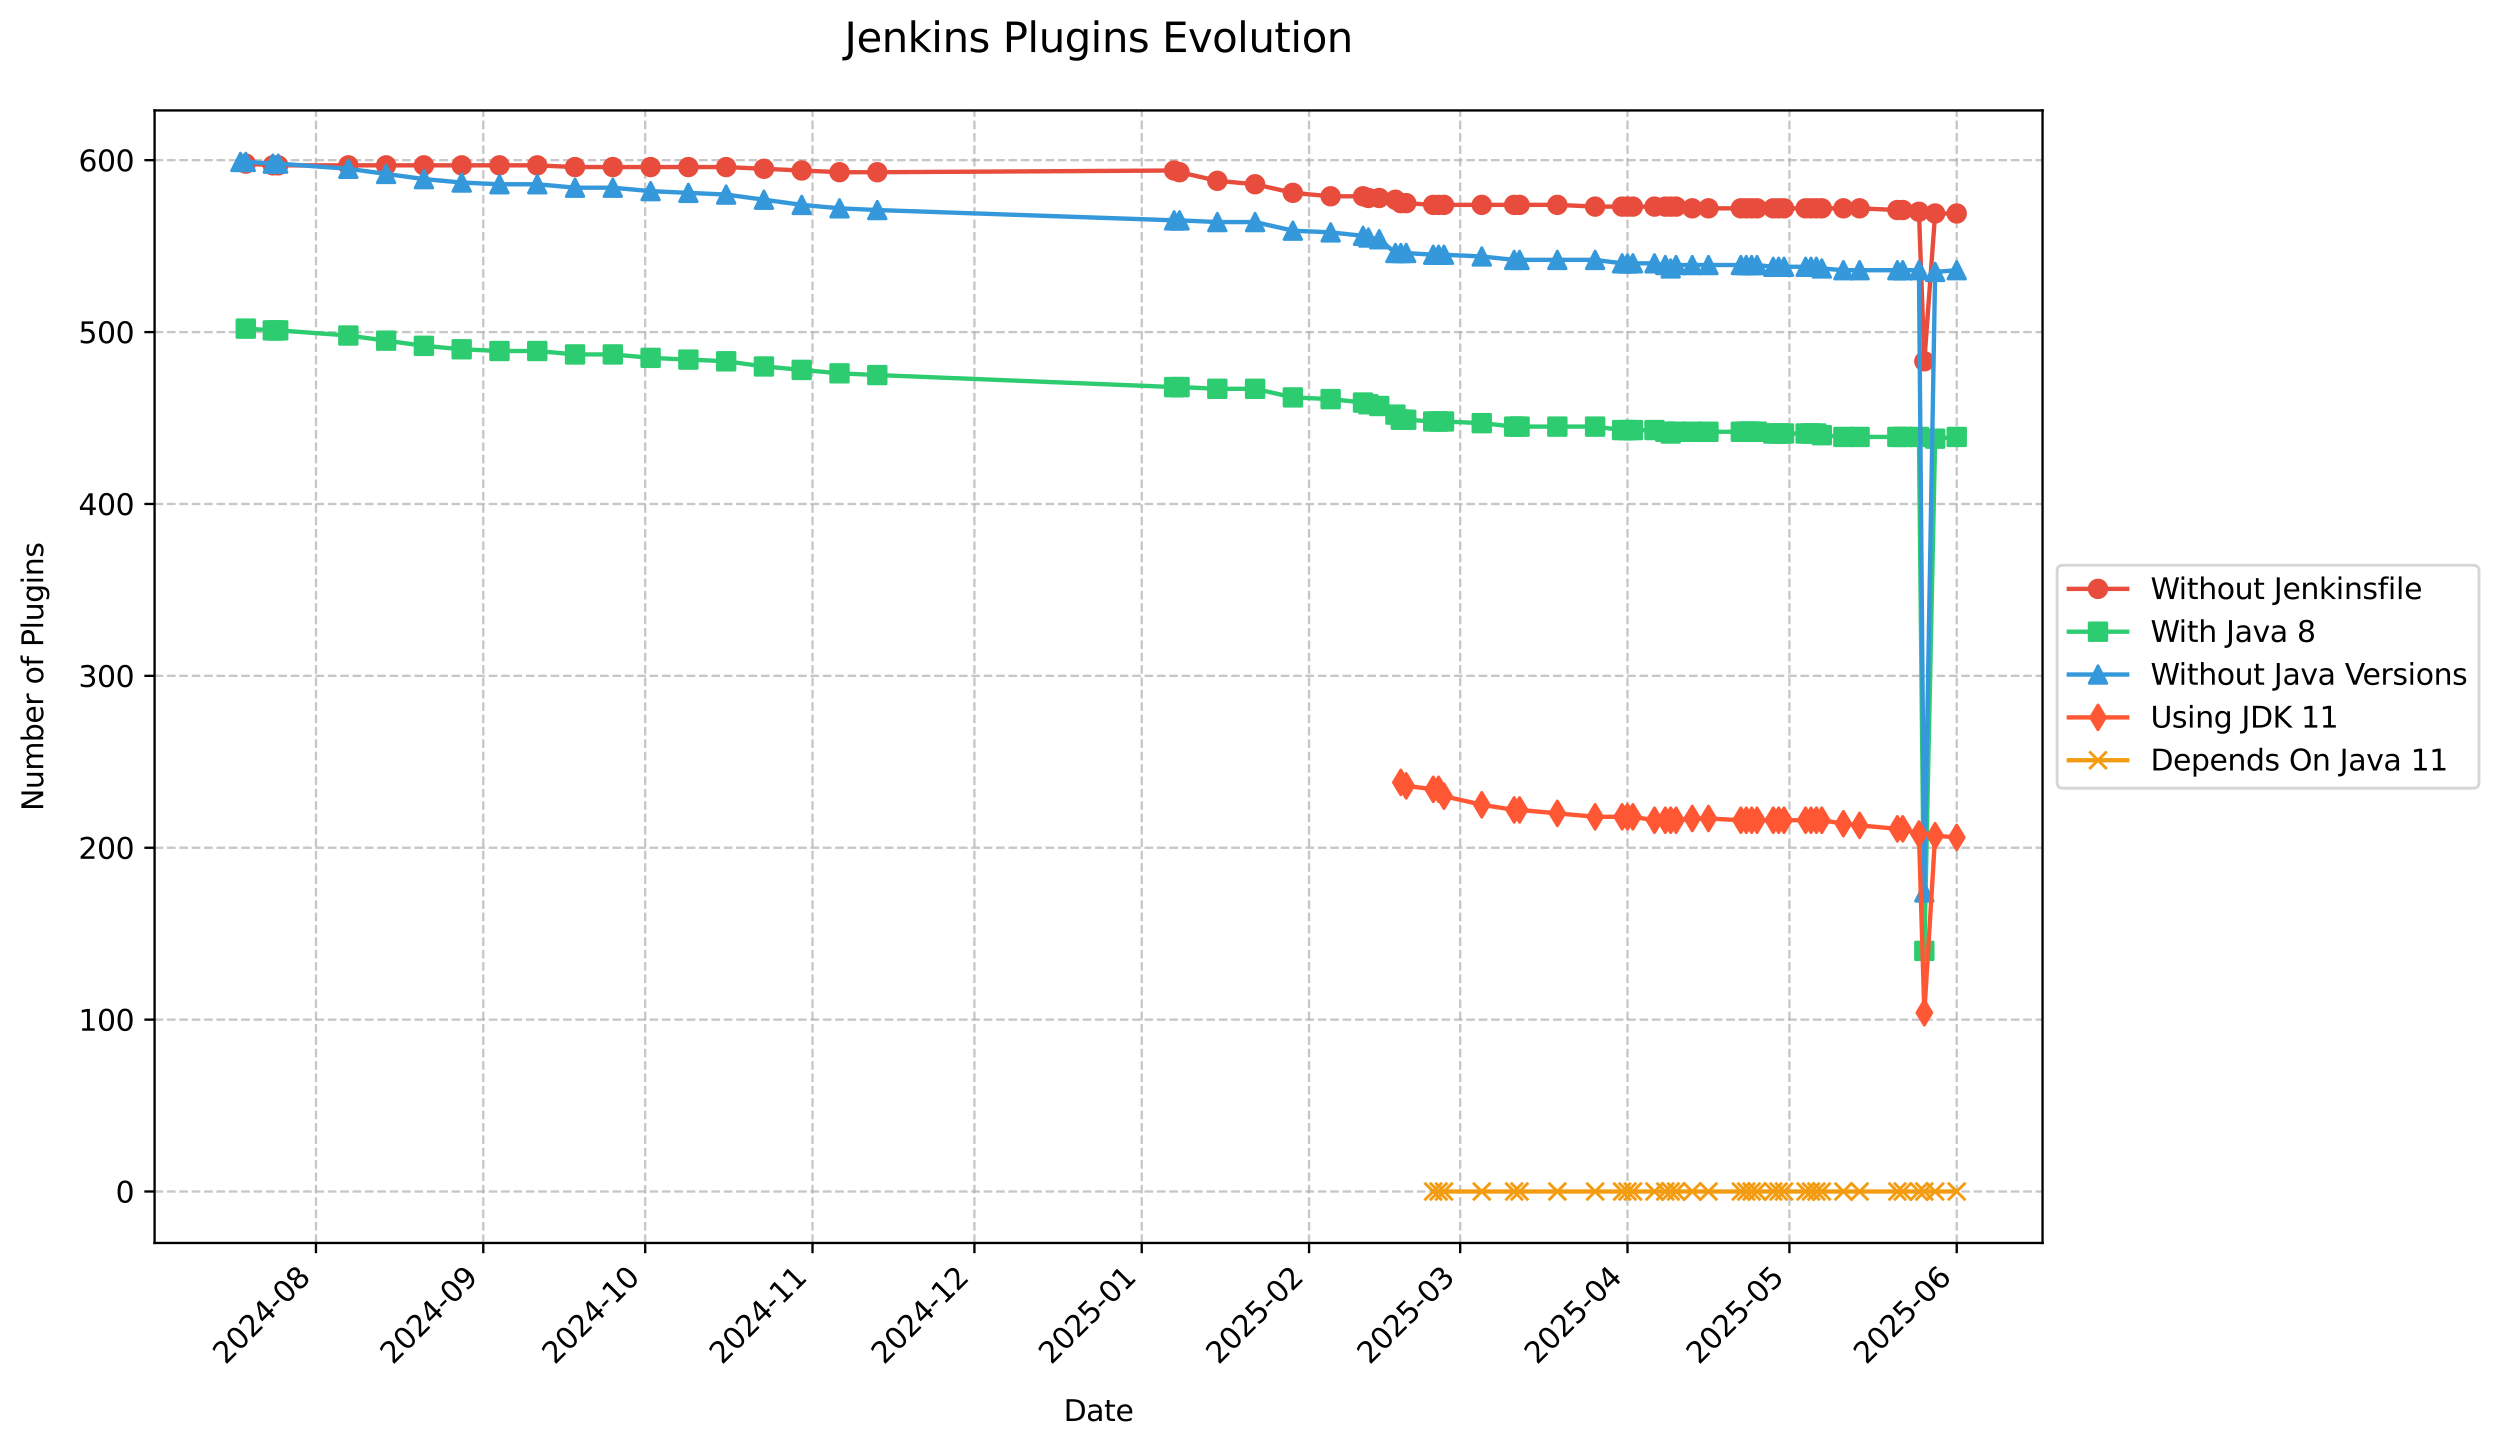 <?xml version="1.0" encoding="utf-8" standalone="no"?>
<!DOCTYPE svg PUBLIC "-//W3C//DTD SVG 1.1//EN"
  "http://www.w3.org/Graphics/SVG/1.1/DTD/svg11.dtd">
<svg xmlns:xlink="http://www.w3.org/1999/xlink" width="856.585pt" height="496.159pt" viewBox="0 0 856.585 496.159" xmlns="http://www.w3.org/2000/svg" version="1.1">
 <defs>
  <style type="text/css">*{stroke-linejoin: round; stroke-linecap: butt}</style>
 </defs>
 <g id="figure_1">
  <g id="patch_1">
   <path d="M 0 496.159 
L 856.585 496.159 
L 856.585 0 
L 0 0 
z
" style="fill: #ffffff"/>
  </g>
  <g id="axes_1">
   <g id="patch_2">
    <path d="M 52.966 425.892 
L 699.846 425.892 
L 699.846 37.838 
L 52.966 37.838 
z
" style="fill: #ffffff"/>
   </g>
   <g id="matplotlib.axis_1">
    <g id="xtick_1">
     <g id="line2d_1">
      <path d="M 108.259 425.892 
L 108.259 37.838 
" clip-path="url(#p030362d9cf)" style="fill: none; stroke-dasharray: 2.96,1.28; stroke-dashoffset: 0; stroke: #b0b0b0; stroke-opacity: 0.7; stroke-width: 0.8"/>
     </g>
     <g id="line2d_2">
      <defs>
       <path id="m3d77b5a0f8" d="M 0 0 
L 0 3.5 
" style="stroke: #000000; stroke-width: 0.8"/>
      </defs>
      <g>
       <use xlink:href="#m3d77b5a0f8" x="108.259" y="425.892" style="stroke: #000000; stroke-width: 0.8"/>
      </g>
     </g>
     <g id="text_1">
      <!-- 2024-08 -->
      <g transform="translate(77.244 467.81) rotate(-45) scale(0.1 -0.1)">
       <defs>
        <path id="DejaVuSans-32" d="M 1228 531 
L 3431 531 
L 3431 0 
L 469 0 
L 469 531 
Q 828 903 1448 1529 
Q 2069 2156 2228 2338 
Q 2531 2678 2651 2914 
Q 2772 3150 2772 3378 
Q 2772 3750 2511 3984 
Q 2250 4219 1831 4219 
Q 1534 4219 1204 4116 
Q 875 4013 500 3803 
L 500 4441 
Q 881 4594 1212 4672 
Q 1544 4750 1819 4750 
Q 2544 4750 2975 4387 
Q 3406 4025 3406 3419 
Q 3406 3131 3298 2873 
Q 3191 2616 2906 2266 
Q 2828 2175 2409 1742 
Q 1991 1309 1228 531 
z
" transform="scale(0.016)"/>
        <path id="DejaVuSans-30" d="M 2034 4250 
Q 1547 4250 1301 3770 
Q 1056 3291 1056 2328 
Q 1056 1369 1301 889 
Q 1547 409 2034 409 
Q 2525 409 2770 889 
Q 3016 1369 3016 2328 
Q 3016 3291 2770 3770 
Q 2525 4250 2034 4250 
z
M 2034 4750 
Q 2819 4750 3233 4129 
Q 3647 3509 3647 2328 
Q 3647 1150 3233 529 
Q 2819 -91 2034 -91 
Q 1250 -91 836 529 
Q 422 1150 422 2328 
Q 422 3509 836 4129 
Q 1250 4750 2034 4750 
z
" transform="scale(0.016)"/>
        <path id="DejaVuSans-34" d="M 2419 4116 
L 825 1625 
L 2419 1625 
L 2419 4116 
z
M 2253 4666 
L 3047 4666 
L 3047 1625 
L 3713 1625 
L 3713 1100 
L 3047 1100 
L 3047 0 
L 2419 0 
L 2419 1100 
L 313 1100 
L 313 1709 
L 2253 4666 
z
" transform="scale(0.016)"/>
        <path id="DejaVuSans-2d" d="M 313 2009 
L 1997 2009 
L 1997 1497 
L 313 1497 
L 313 2009 
z
" transform="scale(0.016)"/>
        <path id="DejaVuSans-38" d="M 2034 2216 
Q 1584 2216 1326 1975 
Q 1069 1734 1069 1313 
Q 1069 891 1326 650 
Q 1584 409 2034 409 
Q 2484 409 2743 651 
Q 3003 894 3003 1313 
Q 3003 1734 2745 1975 
Q 2488 2216 2034 2216 
z
M 1403 2484 
Q 997 2584 770 2862 
Q 544 3141 544 3541 
Q 544 4100 942 4425 
Q 1341 4750 2034 4750 
Q 2731 4750 3128 4425 
Q 3525 4100 3525 3541 
Q 3525 3141 3298 2862 
Q 3072 2584 2669 2484 
Q 3125 2378 3379 2068 
Q 3634 1759 3634 1313 
Q 3634 634 3220 271 
Q 2806 -91 2034 -91 
Q 1263 -91 848 271 
Q 434 634 434 1313 
Q 434 1759 690 2068 
Q 947 2378 1403 2484 
z
M 1172 3481 
Q 1172 3119 1398 2916 
Q 1625 2713 2034 2713 
Q 2441 2713 2670 2916 
Q 2900 3119 2900 3481 
Q 2900 3844 2670 4047 
Q 2441 4250 2034 4250 
Q 1625 4250 1398 4047 
Q 1172 3844 1172 3481 
z
" transform="scale(0.016)"/>
       </defs>
       <use xlink:href="#DejaVuSans-32"/>
       <use xlink:href="#DejaVuSans-30" x="63.623"/>
       <use xlink:href="#DejaVuSans-32" x="127.246"/>
       <use xlink:href="#DejaVuSans-34" x="190.869"/>
       <use xlink:href="#DejaVuSans-2d" x="254.492"/>
       <use xlink:href="#DejaVuSans-30" x="290.576"/>
       <use xlink:href="#DejaVuSans-38" x="354.199"/>
      </g>
     </g>
    </g>
    <g id="xtick_2">
     <g id="line2d_3">
      <path d="M 165.587 425.892 
L 165.587 37.838 
" clip-path="url(#p030362d9cf)" style="fill: none; stroke-dasharray: 2.96,1.28; stroke-dashoffset: 0; stroke: #b0b0b0; stroke-opacity: 0.7; stroke-width: 0.8"/>
     </g>
     <g id="line2d_4">
      <g>
       <use xlink:href="#m3d77b5a0f8" x="165.587" y="425.892" style="stroke: #000000; stroke-width: 0.8"/>
      </g>
     </g>
     <g id="text_2">
      <!-- 2024-09 -->
      <g transform="translate(134.572 467.81) rotate(-45) scale(0.1 -0.1)">
       <defs>
        <path id="DejaVuSans-39" d="M 703 97 
L 703 672 
Q 941 559 1184 500 
Q 1428 441 1663 441 
Q 2288 441 2617 861 
Q 2947 1281 2994 2138 
Q 2813 1869 2534 1725 
Q 2256 1581 1919 1581 
Q 1219 1581 811 2004 
Q 403 2428 403 3163 
Q 403 3881 828 4315 
Q 1253 4750 1959 4750 
Q 2769 4750 3195 4129 
Q 3622 3509 3622 2328 
Q 3622 1225 3098 567 
Q 2575 -91 1691 -91 
Q 1453 -91 1209 -44 
Q 966 3 703 97 
z
M 1959 2075 
Q 2384 2075 2632 2365 
Q 2881 2656 2881 3163 
Q 2881 3666 2632 3958 
Q 2384 4250 1959 4250 
Q 1534 4250 1286 3958 
Q 1038 3666 1038 3163 
Q 1038 2656 1286 2365 
Q 1534 2075 1959 2075 
z
" transform="scale(0.016)"/>
       </defs>
       <use xlink:href="#DejaVuSans-32"/>
       <use xlink:href="#DejaVuSans-30" x="63.623"/>
       <use xlink:href="#DejaVuSans-32" x="127.246"/>
       <use xlink:href="#DejaVuSans-34" x="190.869"/>
       <use xlink:href="#DejaVuSans-2d" x="254.492"/>
       <use xlink:href="#DejaVuSans-30" x="290.576"/>
       <use xlink:href="#DejaVuSans-39" x="354.199"/>
      </g>
     </g>
    </g>
    <g id="xtick_3">
     <g id="line2d_5">
      <path d="M 221.066 425.892 
L 221.066 37.838 
" clip-path="url(#p030362d9cf)" style="fill: none; stroke-dasharray: 2.96,1.28; stroke-dashoffset: 0; stroke: #b0b0b0; stroke-opacity: 0.7; stroke-width: 0.8"/>
     </g>
     <g id="line2d_6">
      <g>
       <use xlink:href="#m3d77b5a0f8" x="221.066" y="425.892" style="stroke: #000000; stroke-width: 0.8"/>
      </g>
     </g>
     <g id="text_3">
      <!-- 2024-10 -->
      <g transform="translate(190.05 467.81) rotate(-45) scale(0.1 -0.1)">
       <defs>
        <path id="DejaVuSans-31" d="M 794 531 
L 1825 531 
L 1825 4091 
L 703 3866 
L 703 4441 
L 1819 4666 
L 2450 4666 
L 2450 531 
L 3481 531 
L 3481 0 
L 794 0 
L 794 531 
z
" transform="scale(0.016)"/>
       </defs>
       <use xlink:href="#DejaVuSans-32"/>
       <use xlink:href="#DejaVuSans-30" x="63.623"/>
       <use xlink:href="#DejaVuSans-32" x="127.246"/>
       <use xlink:href="#DejaVuSans-34" x="190.869"/>
       <use xlink:href="#DejaVuSans-2d" x="254.492"/>
       <use xlink:href="#DejaVuSans-31" x="290.576"/>
       <use xlink:href="#DejaVuSans-30" x="354.199"/>
      </g>
     </g>
    </g>
    <g id="xtick_4">
     <g id="line2d_7">
      <path d="M 278.394 425.892 
L 278.394 37.838 
" clip-path="url(#p030362d9cf)" style="fill: none; stroke-dasharray: 2.96,1.28; stroke-dashoffset: 0; stroke: #b0b0b0; stroke-opacity: 0.7; stroke-width: 0.8"/>
     </g>
     <g id="line2d_8">
      <g>
       <use xlink:href="#m3d77b5a0f8" x="278.394" y="425.892" style="stroke: #000000; stroke-width: 0.8"/>
      </g>
     </g>
     <g id="text_4">
      <!-- 2024-11 -->
      <g transform="translate(247.378 467.81) rotate(-45) scale(0.1 -0.1)">
       <use xlink:href="#DejaVuSans-32"/>
       <use xlink:href="#DejaVuSans-30" x="63.623"/>
       <use xlink:href="#DejaVuSans-32" x="127.246"/>
       <use xlink:href="#DejaVuSans-34" x="190.869"/>
       <use xlink:href="#DejaVuSans-2d" x="254.492"/>
       <use xlink:href="#DejaVuSans-31" x="290.576"/>
       <use xlink:href="#DejaVuSans-31" x="354.199"/>
      </g>
     </g>
    </g>
    <g id="xtick_5">
     <g id="line2d_9">
      <path d="M 333.872 425.892 
L 333.872 37.838 
" clip-path="url(#p030362d9cf)" style="fill: none; stroke-dasharray: 2.96,1.28; stroke-dashoffset: 0; stroke: #b0b0b0; stroke-opacity: 0.7; stroke-width: 0.8"/>
     </g>
     <g id="line2d_10">
      <g>
       <use xlink:href="#m3d77b5a0f8" x="333.872" y="425.892" style="stroke: #000000; stroke-width: 0.8"/>
      </g>
     </g>
     <g id="text_5">
      <!-- 2024-12 -->
      <g transform="translate(302.857 467.81) rotate(-45) scale(0.1 -0.1)">
       <use xlink:href="#DejaVuSans-32"/>
       <use xlink:href="#DejaVuSans-30" x="63.623"/>
       <use xlink:href="#DejaVuSans-32" x="127.246"/>
       <use xlink:href="#DejaVuSans-34" x="190.869"/>
       <use xlink:href="#DejaVuSans-2d" x="254.492"/>
       <use xlink:href="#DejaVuSans-31" x="290.576"/>
       <use xlink:href="#DejaVuSans-32" x="354.199"/>
      </g>
     </g>
    </g>
    <g id="xtick_6">
     <g id="line2d_11">
      <path d="M 391.2 425.892 
L 391.2 37.838 
" clip-path="url(#p030362d9cf)" style="fill: none; stroke-dasharray: 2.96,1.28; stroke-dashoffset: 0; stroke: #b0b0b0; stroke-opacity: 0.7; stroke-width: 0.8"/>
     </g>
     <g id="line2d_12">
      <g>
       <use xlink:href="#m3d77b5a0f8" x="391.2" y="425.892" style="stroke: #000000; stroke-width: 0.8"/>
      </g>
     </g>
     <g id="text_6">
      <!-- 2025-01 -->
      <g transform="translate(360.184 467.81) rotate(-45) scale(0.1 -0.1)">
       <defs>
        <path id="DejaVuSans-35" d="M 691 4666 
L 3169 4666 
L 3169 4134 
L 1269 4134 
L 1269 2991 
Q 1406 3038 1543 3061 
Q 1681 3084 1819 3084 
Q 2600 3084 3056 2656 
Q 3513 2228 3513 1497 
Q 3513 744 3044 326 
Q 2575 -91 1722 -91 
Q 1428 -91 1123 -41 
Q 819 9 494 109 
L 494 744 
Q 775 591 1075 516 
Q 1375 441 1709 441 
Q 2250 441 2565 725 
Q 2881 1009 2881 1497 
Q 2881 1984 2565 2268 
Q 2250 2553 1709 2553 
Q 1456 2553 1204 2497 
Q 953 2441 691 2322 
L 691 4666 
z
" transform="scale(0.016)"/>
       </defs>
       <use xlink:href="#DejaVuSans-32"/>
       <use xlink:href="#DejaVuSans-30" x="63.623"/>
       <use xlink:href="#DejaVuSans-32" x="127.246"/>
       <use xlink:href="#DejaVuSans-35" x="190.869"/>
       <use xlink:href="#DejaVuSans-2d" x="254.492"/>
       <use xlink:href="#DejaVuSans-30" x="290.576"/>
       <use xlink:href="#DejaVuSans-31" x="354.199"/>
      </g>
     </g>
    </g>
    <g id="xtick_7">
     <g id="line2d_13">
      <path d="M 448.528 425.892 
L 448.528 37.838 
" clip-path="url(#p030362d9cf)" style="fill: none; stroke-dasharray: 2.96,1.28; stroke-dashoffset: 0; stroke: #b0b0b0; stroke-opacity: 0.7; stroke-width: 0.8"/>
     </g>
     <g id="line2d_14">
      <g>
       <use xlink:href="#m3d77b5a0f8" x="448.528" y="425.892" style="stroke: #000000; stroke-width: 0.8"/>
      </g>
     </g>
     <g id="text_7">
      <!-- 2025-02 -->
      <g transform="translate(417.512 467.81) rotate(-45) scale(0.1 -0.1)">
       <use xlink:href="#DejaVuSans-32"/>
       <use xlink:href="#DejaVuSans-30" x="63.623"/>
       <use xlink:href="#DejaVuSans-32" x="127.246"/>
       <use xlink:href="#DejaVuSans-35" x="190.869"/>
       <use xlink:href="#DejaVuSans-2d" x="254.492"/>
       <use xlink:href="#DejaVuSans-30" x="290.576"/>
       <use xlink:href="#DejaVuSans-32" x="354.199"/>
      </g>
     </g>
    </g>
    <g id="xtick_8">
     <g id="line2d_15">
      <path d="M 500.308 425.892 
L 500.308 37.838 
" clip-path="url(#p030362d9cf)" style="fill: none; stroke-dasharray: 2.96,1.28; stroke-dashoffset: 0; stroke: #b0b0b0; stroke-opacity: 0.7; stroke-width: 0.8"/>
     </g>
     <g id="line2d_16">
      <g>
       <use xlink:href="#m3d77b5a0f8" x="500.308" y="425.892" style="stroke: #000000; stroke-width: 0.8"/>
      </g>
     </g>
     <g id="text_8">
      <!-- 2025-03 -->
      <g transform="translate(469.292 467.81) rotate(-45) scale(0.1 -0.1)">
       <defs>
        <path id="DejaVuSans-33" d="M 2597 2516 
Q 3050 2419 3304 2112 
Q 3559 1806 3559 1356 
Q 3559 666 3084 287 
Q 2609 -91 1734 -91 
Q 1441 -91 1130 -33 
Q 819 25 488 141 
L 488 750 
Q 750 597 1062 519 
Q 1375 441 1716 441 
Q 2309 441 2620 675 
Q 2931 909 2931 1356 
Q 2931 1769 2642 2001 
Q 2353 2234 1838 2234 
L 1294 2234 
L 1294 2753 
L 1863 2753 
Q 2328 2753 2575 2939 
Q 2822 3125 2822 3475 
Q 2822 3834 2567 4026 
Q 2313 4219 1838 4219 
Q 1578 4219 1281 4162 
Q 984 4106 628 3988 
L 628 4550 
Q 988 4650 1302 4700 
Q 1616 4750 1894 4750 
Q 2613 4750 3031 4423 
Q 3450 4097 3450 3541 
Q 3450 3153 3228 2886 
Q 3006 2619 2597 2516 
z
" transform="scale(0.016)"/>
       </defs>
       <use xlink:href="#DejaVuSans-32"/>
       <use xlink:href="#DejaVuSans-30" x="63.623"/>
       <use xlink:href="#DejaVuSans-32" x="127.246"/>
       <use xlink:href="#DejaVuSans-35" x="190.869"/>
       <use xlink:href="#DejaVuSans-2d" x="254.492"/>
       <use xlink:href="#DejaVuSans-30" x="290.576"/>
       <use xlink:href="#DejaVuSans-33" x="354.199"/>
      </g>
     </g>
    </g>
    <g id="xtick_9">
     <g id="line2d_17">
      <path d="M 557.636 425.892 
L 557.636 37.838 
" clip-path="url(#p030362d9cf)" style="fill: none; stroke-dasharray: 2.96,1.28; stroke-dashoffset: 0; stroke: #b0b0b0; stroke-opacity: 0.7; stroke-width: 0.8"/>
     </g>
     <g id="line2d_18">
      <g>
       <use xlink:href="#m3d77b5a0f8" x="557.636" y="425.892" style="stroke: #000000; stroke-width: 0.8"/>
      </g>
     </g>
     <g id="text_9">
      <!-- 2025-04 -->
      <g transform="translate(526.62 467.81) rotate(-45) scale(0.1 -0.1)">
       <use xlink:href="#DejaVuSans-32"/>
       <use xlink:href="#DejaVuSans-30" x="63.623"/>
       <use xlink:href="#DejaVuSans-32" x="127.246"/>
       <use xlink:href="#DejaVuSans-35" x="190.869"/>
       <use xlink:href="#DejaVuSans-2d" x="254.492"/>
       <use xlink:href="#DejaVuSans-30" x="290.576"/>
       <use xlink:href="#DejaVuSans-34" x="354.199"/>
      </g>
     </g>
    </g>
    <g id="xtick_10">
     <g id="line2d_19">
      <path d="M 613.114 425.892 
L 613.114 37.838 
" clip-path="url(#p030362d9cf)" style="fill: none; stroke-dasharray: 2.96,1.28; stroke-dashoffset: 0; stroke: #b0b0b0; stroke-opacity: 0.7; stroke-width: 0.8"/>
     </g>
     <g id="line2d_20">
      <g>
       <use xlink:href="#m3d77b5a0f8" x="613.114" y="425.892" style="stroke: #000000; stroke-width: 0.8"/>
      </g>
     </g>
     <g id="text_10">
      <!-- 2025-05 -->
      <g transform="translate(582.099 467.81) rotate(-45) scale(0.1 -0.1)">
       <use xlink:href="#DejaVuSans-32"/>
       <use xlink:href="#DejaVuSans-30" x="63.623"/>
       <use xlink:href="#DejaVuSans-32" x="127.246"/>
       <use xlink:href="#DejaVuSans-35" x="190.869"/>
       <use xlink:href="#DejaVuSans-2d" x="254.492"/>
       <use xlink:href="#DejaVuSans-30" x="290.576"/>
       <use xlink:href="#DejaVuSans-35" x="354.199"/>
      </g>
     </g>
    </g>
    <g id="xtick_11">
     <g id="line2d_21">
      <path d="M 670.442 425.892 
L 670.442 37.838 
" clip-path="url(#p030362d9cf)" style="fill: none; stroke-dasharray: 2.96,1.28; stroke-dashoffset: 0; stroke: #b0b0b0; stroke-opacity: 0.7; stroke-width: 0.8"/>
     </g>
     <g id="line2d_22">
      <g>
       <use xlink:href="#m3d77b5a0f8" x="670.442" y="425.892" style="stroke: #000000; stroke-width: 0.8"/>
      </g>
     </g>
     <g id="text_11">
      <!-- 2025-06 -->
      <g transform="translate(639.427 467.81) rotate(-45) scale(0.1 -0.1)">
       <defs>
        <path id="DejaVuSans-36" d="M 2113 2584 
Q 1688 2584 1439 2293 
Q 1191 2003 1191 1497 
Q 1191 994 1439 701 
Q 1688 409 2113 409 
Q 2538 409 2786 701 
Q 3034 994 3034 1497 
Q 3034 2003 2786 2293 
Q 2538 2584 2113 2584 
z
M 3366 4563 
L 3366 3988 
Q 3128 4100 2886 4159 
Q 2644 4219 2406 4219 
Q 1781 4219 1451 3797 
Q 1122 3375 1075 2522 
Q 1259 2794 1537 2939 
Q 1816 3084 2150 3084 
Q 2853 3084 3261 2657 
Q 3669 2231 3669 1497 
Q 3669 778 3244 343 
Q 2819 -91 2113 -91 
Q 1303 -91 875 529 
Q 447 1150 447 2328 
Q 447 3434 972 4092 
Q 1497 4750 2381 4750 
Q 2619 4750 2861 4703 
Q 3103 4656 3366 4563 
z
" transform="scale(0.016)"/>
       </defs>
       <use xlink:href="#DejaVuSans-32"/>
       <use xlink:href="#DejaVuSans-30" x="63.623"/>
       <use xlink:href="#DejaVuSans-32" x="127.246"/>
       <use xlink:href="#DejaVuSans-35" x="190.869"/>
       <use xlink:href="#DejaVuSans-2d" x="254.492"/>
       <use xlink:href="#DejaVuSans-30" x="290.576"/>
       <use xlink:href="#DejaVuSans-36" x="354.199"/>
      </g>
     </g>
    </g>
    <g id="text_12">
     <!-- Date -->
     <g transform="translate(364.455 486.879) scale(0.1 -0.1)">
      <defs>
       <path id="DejaVuSans-44" d="M 1259 4147 
L 1259 519 
L 2022 519 
Q 2988 519 3436 956 
Q 3884 1394 3884 2338 
Q 3884 3275 3436 3711 
Q 2988 4147 2022 4147 
L 1259 4147 
z
M 628 4666 
L 1925 4666 
Q 3281 4666 3915 4102 
Q 4550 3538 4550 2338 
Q 4550 1131 3912 565 
Q 3275 0 1925 0 
L 628 0 
L 628 4666 
z
" transform="scale(0.016)"/>
       <path id="DejaVuSans-61" d="M 2194 1759 
Q 1497 1759 1228 1600 
Q 959 1441 959 1056 
Q 959 750 1161 570 
Q 1363 391 1709 391 
Q 2188 391 2477 730 
Q 2766 1069 2766 1631 
L 2766 1759 
L 2194 1759 
z
M 3341 1997 
L 3341 0 
L 2766 0 
L 2766 531 
Q 2569 213 2275 61 
Q 1981 -91 1556 -91 
Q 1019 -91 701 211 
Q 384 513 384 1019 
Q 384 1609 779 1909 
Q 1175 2209 1959 2209 
L 2766 2209 
L 2766 2266 
Q 2766 2663 2505 2880 
Q 2244 3097 1772 3097 
Q 1472 3097 1187 3025 
Q 903 2953 641 2809 
L 641 3341 
Q 956 3463 1253 3523 
Q 1550 3584 1831 3584 
Q 2591 3584 2966 3190 
Q 3341 2797 3341 1997 
z
" transform="scale(0.016)"/>
       <path id="DejaVuSans-74" d="M 1172 4494 
L 1172 3500 
L 2356 3500 
L 2356 3053 
L 1172 3053 
L 1172 1153 
Q 1172 725 1289 603 
Q 1406 481 1766 481 
L 2356 481 
L 2356 0 
L 1766 0 
Q 1100 0 847 248 
Q 594 497 594 1153 
L 594 3053 
L 172 3053 
L 172 3500 
L 594 3500 
L 594 4494 
L 1172 4494 
z
" transform="scale(0.016)"/>
       <path id="DejaVuSans-65" d="M 3597 1894 
L 3597 1613 
L 953 1613 
Q 991 1019 1311 708 
Q 1631 397 2203 397 
Q 2534 397 2845 478 
Q 3156 559 3463 722 
L 3463 178 
Q 3153 47 2828 -22 
Q 2503 -91 2169 -91 
Q 1331 -91 842 396 
Q 353 884 353 1716 
Q 353 2575 817 3079 
Q 1281 3584 2069 3584 
Q 2775 3584 3186 3129 
Q 3597 2675 3597 1894 
z
M 3022 2063 
Q 3016 2534 2758 2815 
Q 2500 3097 2075 3097 
Q 1594 3097 1305 2825 
Q 1016 2553 972 2059 
L 3022 2063 
z
" transform="scale(0.016)"/>
      </defs>
      <use xlink:href="#DejaVuSans-44"/>
      <use xlink:href="#DejaVuSans-61" x="77.002"/>
      <use xlink:href="#DejaVuSans-74" x="138.281"/>
      <use xlink:href="#DejaVuSans-65" x="177.49"/>
     </g>
    </g>
   </g>
   <g id="matplotlib.axis_2">
    <g id="ytick_1">
     <g id="line2d_23">
      <path d="M 52.966 408.253 
L 699.846 408.253 
" clip-path="url(#p030362d9cf)" style="fill: none; stroke-dasharray: 2.96,1.28; stroke-dashoffset: 0; stroke: #b0b0b0; stroke-opacity: 0.7; stroke-width: 0.8"/>
     </g>
     <g id="line2d_24">
      <defs>
       <path id="m50f5e0ceb2" d="M 0 0 
L -3.5 0 
" style="stroke: #000000; stroke-width: 0.8"/>
      </defs>
      <g>
       <use xlink:href="#m50f5e0ceb2" x="52.966" y="408.253" style="stroke: #000000; stroke-width: 0.8"/>
      </g>
     </g>
     <g id="text_13">
      <!-- 0 -->
      <g transform="translate(39.603 412.053) scale(0.1 -0.1)">
       <use xlink:href="#DejaVuSans-30"/>
      </g>
     </g>
    </g>
    <g id="ytick_2">
     <g id="line2d_25">
      <path d="M 52.966 349.359 
L 699.846 349.359 
" clip-path="url(#p030362d9cf)" style="fill: none; stroke-dasharray: 2.96,1.28; stroke-dashoffset: 0; stroke: #b0b0b0; stroke-opacity: 0.7; stroke-width: 0.8"/>
     </g>
     <g id="line2d_26">
      <g>
       <use xlink:href="#m50f5e0ceb2" x="52.966" y="349.359" style="stroke: #000000; stroke-width: 0.8"/>
      </g>
     </g>
     <g id="text_14">
      <!-- 100 -->
      <g transform="translate(26.878 353.158) scale(0.1 -0.1)">
       <use xlink:href="#DejaVuSans-31"/>
       <use xlink:href="#DejaVuSans-30" x="63.623"/>
       <use xlink:href="#DejaVuSans-30" x="127.246"/>
      </g>
     </g>
    </g>
    <g id="ytick_3">
     <g id="line2d_27">
      <path d="M 52.966 290.465 
L 699.846 290.465 
" clip-path="url(#p030362d9cf)" style="fill: none; stroke-dasharray: 2.96,1.28; stroke-dashoffset: 0; stroke: #b0b0b0; stroke-opacity: 0.7; stroke-width: 0.8"/>
     </g>
     <g id="line2d_28">
      <g>
       <use xlink:href="#m50f5e0ceb2" x="52.966" y="290.465" style="stroke: #000000; stroke-width: 0.8"/>
      </g>
     </g>
     <g id="text_15">
      <!-- 200 -->
      <g transform="translate(26.878 294.264) scale(0.1 -0.1)">
       <use xlink:href="#DejaVuSans-32"/>
       <use xlink:href="#DejaVuSans-30" x="63.623"/>
       <use xlink:href="#DejaVuSans-30" x="127.246"/>
      </g>
     </g>
    </g>
    <g id="ytick_4">
     <g id="line2d_29">
      <path d="M 52.966 231.571 
L 699.846 231.571 
" clip-path="url(#p030362d9cf)" style="fill: none; stroke-dasharray: 2.96,1.28; stroke-dashoffset: 0; stroke: #b0b0b0; stroke-opacity: 0.7; stroke-width: 0.8"/>
     </g>
     <g id="line2d_30">
      <g>
       <use xlink:href="#m50f5e0ceb2" x="52.966" y="231.571" style="stroke: #000000; stroke-width: 0.8"/>
      </g>
     </g>
     <g id="text_16">
      <!-- 300 -->
      <g transform="translate(26.878 235.37) scale(0.1 -0.1)">
       <use xlink:href="#DejaVuSans-33"/>
       <use xlink:href="#DejaVuSans-30" x="63.623"/>
       <use xlink:href="#DejaVuSans-30" x="127.246"/>
      </g>
     </g>
    </g>
    <g id="ytick_5">
     <g id="line2d_31">
      <path d="M 52.966 172.676 
L 699.846 172.676 
" clip-path="url(#p030362d9cf)" style="fill: none; stroke-dasharray: 2.96,1.28; stroke-dashoffset: 0; stroke: #b0b0b0; stroke-opacity: 0.7; stroke-width: 0.8"/>
     </g>
     <g id="line2d_32">
      <g>
       <use xlink:href="#m50f5e0ceb2" x="52.966" y="172.676" style="stroke: #000000; stroke-width: 0.8"/>
      </g>
     </g>
     <g id="text_17">
      <!-- 400 -->
      <g transform="translate(26.878 176.476) scale(0.1 -0.1)">
       <use xlink:href="#DejaVuSans-34"/>
       <use xlink:href="#DejaVuSans-30" x="63.623"/>
       <use xlink:href="#DejaVuSans-30" x="127.246"/>
      </g>
     </g>
    </g>
    <g id="ytick_6">
     <g id="line2d_33">
      <path d="M 52.966 113.782 
L 699.846 113.782 
" clip-path="url(#p030362d9cf)" style="fill: none; stroke-dasharray: 2.96,1.28; stroke-dashoffset: 0; stroke: #b0b0b0; stroke-opacity: 0.7; stroke-width: 0.8"/>
     </g>
     <g id="line2d_34">
      <g>
       <use xlink:href="#m50f5e0ceb2" x="52.966" y="113.782" style="stroke: #000000; stroke-width: 0.8"/>
      </g>
     </g>
     <g id="text_18">
      <!-- 500 -->
      <g transform="translate(26.878 117.581) scale(0.1 -0.1)">
       <use xlink:href="#DejaVuSans-35"/>
       <use xlink:href="#DejaVuSans-30" x="63.623"/>
       <use xlink:href="#DejaVuSans-30" x="127.246"/>
      </g>
     </g>
    </g>
    <g id="ytick_7">
     <g id="line2d_35">
      <path d="M 52.966 54.888 
L 699.846 54.888 
" clip-path="url(#p030362d9cf)" style="fill: none; stroke-dasharray: 2.96,1.28; stroke-dashoffset: 0; stroke: #b0b0b0; stroke-opacity: 0.7; stroke-width: 0.8"/>
     </g>
     <g id="line2d_36">
      <g>
       <use xlink:href="#m50f5e0ceb2" x="52.966" y="54.888" style="stroke: #000000; stroke-width: 0.8"/>
      </g>
     </g>
     <g id="text_19">
      <!-- 600 -->
      <g transform="translate(26.878 58.687) scale(0.1 -0.1)">
       <use xlink:href="#DejaVuSans-36"/>
       <use xlink:href="#DejaVuSans-30" x="63.623"/>
       <use xlink:href="#DejaVuSans-30" x="127.246"/>
      </g>
     </g>
    </g>
    <g id="text_20">
     <!-- Number of Plugins -->
     <g transform="translate(14.798 277.858) rotate(-90) scale(0.1 -0.1)">
      <defs>
       <path id="DejaVuSans-4e" d="M 628 4666 
L 1478 4666 
L 3547 763 
L 3547 4666 
L 4159 4666 
L 4159 0 
L 3309 0 
L 1241 3903 
L 1241 0 
L 628 0 
L 628 4666 
z
" transform="scale(0.016)"/>
       <path id="DejaVuSans-75" d="M 544 1381 
L 544 3500 
L 1119 3500 
L 1119 1403 
Q 1119 906 1312 657 
Q 1506 409 1894 409 
Q 2359 409 2629 706 
Q 2900 1003 2900 1516 
L 2900 3500 
L 3475 3500 
L 3475 0 
L 2900 0 
L 2900 538 
Q 2691 219 2414 64 
Q 2138 -91 1772 -91 
Q 1169 -91 856 284 
Q 544 659 544 1381 
z
M 1991 3584 
L 1991 3584 
z
" transform="scale(0.016)"/>
       <path id="DejaVuSans-6d" d="M 3328 2828 
Q 3544 3216 3844 3400 
Q 4144 3584 4550 3584 
Q 5097 3584 5394 3201 
Q 5691 2819 5691 2113 
L 5691 0 
L 5113 0 
L 5113 2094 
Q 5113 2597 4934 2840 
Q 4756 3084 4391 3084 
Q 3944 3084 3684 2787 
Q 3425 2491 3425 1978 
L 3425 0 
L 2847 0 
L 2847 2094 
Q 2847 2600 2669 2842 
Q 2491 3084 2119 3084 
Q 1678 3084 1418 2786 
Q 1159 2488 1159 1978 
L 1159 0 
L 581 0 
L 581 3500 
L 1159 3500 
L 1159 2956 
Q 1356 3278 1631 3431 
Q 1906 3584 2284 3584 
Q 2666 3584 2933 3390 
Q 3200 3197 3328 2828 
z
" transform="scale(0.016)"/>
       <path id="DejaVuSans-62" d="M 3116 1747 
Q 3116 2381 2855 2742 
Q 2594 3103 2138 3103 
Q 1681 3103 1420 2742 
Q 1159 2381 1159 1747 
Q 1159 1113 1420 752 
Q 1681 391 2138 391 
Q 2594 391 2855 752 
Q 3116 1113 3116 1747 
z
M 1159 2969 
Q 1341 3281 1617 3432 
Q 1894 3584 2278 3584 
Q 2916 3584 3314 3078 
Q 3713 2572 3713 1747 
Q 3713 922 3314 415 
Q 2916 -91 2278 -91 
Q 1894 -91 1617 61 
Q 1341 213 1159 525 
L 1159 0 
L 581 0 
L 581 4863 
L 1159 4863 
L 1159 2969 
z
" transform="scale(0.016)"/>
       <path id="DejaVuSans-72" d="M 2631 2963 
Q 2534 3019 2420 3045 
Q 2306 3072 2169 3072 
Q 1681 3072 1420 2755 
Q 1159 2438 1159 1844 
L 1159 0 
L 581 0 
L 581 3500 
L 1159 3500 
L 1159 2956 
Q 1341 3275 1631 3429 
Q 1922 3584 2338 3584 
Q 2397 3584 2469 3576 
Q 2541 3569 2628 3553 
L 2631 2963 
z
" transform="scale(0.016)"/>
       <path id="DejaVuSans-20" transform="scale(0.016)"/>
       <path id="DejaVuSans-6f" d="M 1959 3097 
Q 1497 3097 1228 2736 
Q 959 2375 959 1747 
Q 959 1119 1226 758 
Q 1494 397 1959 397 
Q 2419 397 2687 759 
Q 2956 1122 2956 1747 
Q 2956 2369 2687 2733 
Q 2419 3097 1959 3097 
z
M 1959 3584 
Q 2709 3584 3137 3096 
Q 3566 2609 3566 1747 
Q 3566 888 3137 398 
Q 2709 -91 1959 -91 
Q 1206 -91 779 398 
Q 353 888 353 1747 
Q 353 2609 779 3096 
Q 1206 3584 1959 3584 
z
" transform="scale(0.016)"/>
       <path id="DejaVuSans-66" d="M 2375 4863 
L 2375 4384 
L 1825 4384 
Q 1516 4384 1395 4259 
Q 1275 4134 1275 3809 
L 1275 3500 
L 2222 3500 
L 2222 3053 
L 1275 3053 
L 1275 0 
L 697 0 
L 697 3053 
L 147 3053 
L 147 3500 
L 697 3500 
L 697 3744 
Q 697 4328 969 4595 
Q 1241 4863 1831 4863 
L 2375 4863 
z
" transform="scale(0.016)"/>
       <path id="DejaVuSans-50" d="M 1259 4147 
L 1259 2394 
L 2053 2394 
Q 2494 2394 2734 2622 
Q 2975 2850 2975 3272 
Q 2975 3691 2734 3919 
Q 2494 4147 2053 4147 
L 1259 4147 
z
M 628 4666 
L 2053 4666 
Q 2838 4666 3239 4311 
Q 3641 3956 3641 3272 
Q 3641 2581 3239 2228 
Q 2838 1875 2053 1875 
L 1259 1875 
L 1259 0 
L 628 0 
L 628 4666 
z
" transform="scale(0.016)"/>
       <path id="DejaVuSans-6c" d="M 603 4863 
L 1178 4863 
L 1178 0 
L 603 0 
L 603 4863 
z
" transform="scale(0.016)"/>
       <path id="DejaVuSans-67" d="M 2906 1791 
Q 2906 2416 2648 2759 
Q 2391 3103 1925 3103 
Q 1463 3103 1205 2759 
Q 947 2416 947 1791 
Q 947 1169 1205 825 
Q 1463 481 1925 481 
Q 2391 481 2648 825 
Q 2906 1169 2906 1791 
z
M 3481 434 
Q 3481 -459 3084 -895 
Q 2688 -1331 1869 -1331 
Q 1566 -1331 1297 -1286 
Q 1028 -1241 775 -1147 
L 775 -588 
Q 1028 -725 1275 -790 
Q 1522 -856 1778 -856 
Q 2344 -856 2625 -561 
Q 2906 -266 2906 331 
L 2906 616 
Q 2728 306 2450 153 
Q 2172 0 1784 0 
Q 1141 0 747 490 
Q 353 981 353 1791 
Q 353 2603 747 3093 
Q 1141 3584 1784 3584 
Q 2172 3584 2450 3431 
Q 2728 3278 2906 2969 
L 2906 3500 
L 3481 3500 
L 3481 434 
z
" transform="scale(0.016)"/>
       <path id="DejaVuSans-69" d="M 603 3500 
L 1178 3500 
L 1178 0 
L 603 0 
L 603 3500 
z
M 603 4863 
L 1178 4863 
L 1178 4134 
L 603 4134 
L 603 4863 
z
" transform="scale(0.016)"/>
       <path id="DejaVuSans-6e" d="M 3513 2113 
L 3513 0 
L 2938 0 
L 2938 2094 
Q 2938 2591 2744 2837 
Q 2550 3084 2163 3084 
Q 1697 3084 1428 2787 
Q 1159 2491 1159 1978 
L 1159 0 
L 581 0 
L 581 3500 
L 1159 3500 
L 1159 2956 
Q 1366 3272 1645 3428 
Q 1925 3584 2291 3584 
Q 2894 3584 3203 3211 
Q 3513 2838 3513 2113 
z
" transform="scale(0.016)"/>
       <path id="DejaVuSans-73" d="M 2834 3397 
L 2834 2853 
Q 2591 2978 2328 3040 
Q 2066 3103 1784 3103 
Q 1356 3103 1142 2972 
Q 928 2841 928 2578 
Q 928 2378 1081 2264 
Q 1234 2150 1697 2047 
L 1894 2003 
Q 2506 1872 2764 1633 
Q 3022 1394 3022 966 
Q 3022 478 2636 193 
Q 2250 -91 1575 -91 
Q 1294 -91 989 -36 
Q 684 19 347 128 
L 347 722 
Q 666 556 975 473 
Q 1284 391 1588 391 
Q 1994 391 2212 530 
Q 2431 669 2431 922 
Q 2431 1156 2273 1281 
Q 2116 1406 1581 1522 
L 1381 1569 
Q 847 1681 609 1914 
Q 372 2147 372 2553 
Q 372 3047 722 3315 
Q 1072 3584 1716 3584 
Q 2034 3584 2315 3537 
Q 2597 3491 2834 3397 
z
" transform="scale(0.016)"/>
      </defs>
      <use xlink:href="#DejaVuSans-4e"/>
      <use xlink:href="#DejaVuSans-75" x="74.805"/>
      <use xlink:href="#DejaVuSans-6d" x="138.184"/>
      <use xlink:href="#DejaVuSans-62" x="235.596"/>
      <use xlink:href="#DejaVuSans-65" x="299.072"/>
      <use xlink:href="#DejaVuSans-72" x="360.596"/>
      <use xlink:href="#DejaVuSans-20" x="401.709"/>
      <use xlink:href="#DejaVuSans-6f" x="433.496"/>
      <use xlink:href="#DejaVuSans-66" x="494.678"/>
      <use xlink:href="#DejaVuSans-20" x="529.883"/>
      <use xlink:href="#DejaVuSans-50" x="561.67"/>
      <use xlink:href="#DejaVuSans-6c" x="621.973"/>
      <use xlink:href="#DejaVuSans-75" x="649.756"/>
      <use xlink:href="#DejaVuSans-67" x="713.135"/>
      <use xlink:href="#DejaVuSans-69" x="776.611"/>
      <use xlink:href="#DejaVuSans-6e" x="804.395"/>
      <use xlink:href="#DejaVuSans-73" x="867.773"/>
     </g>
    </g>
   </g>
   <g id="line2d_37">
    <path d="M 84.219 56.066 
L 93.465 56.655 
L 95.314 56.655 
L 119.355 56.655 
L 132.3 56.655 
L 145.245 56.655 
L 158.19 56.655 
L 171.135 56.655 
L 184.08 56.655 
L 197.025 57.243 
L 209.97 57.243 
L 222.915 57.243 
L 235.86 57.243 
L 248.805 57.243 
L 261.75 57.832 
L 274.695 58.421 
L 287.64 59.01 
L 300.585 59.01 
L 402.296 58.421 
L 404.145 59.01 
L 417.09 61.955 
L 430.035 63.133 
L 442.98 66.078 
L 455.925 67.256 
L 467.021 67.256 
L 468.87 67.844 
L 472.568 67.844 
L 478.116 68.433 
L 479.966 69.611 
L 481.815 69.611 
L 491.061 70.2 
L 492.911 70.2 
L 494.76 70.2 
L 507.705 70.2 
L 518.801 70.2 
L 520.65 70.2 
L 533.595 70.2 
L 546.54 70.789 
L 555.786 70.789 
L 557.636 70.789 
L 559.485 70.789 
L 566.882 70.789 
L 570.581 70.789 
L 572.43 70.789 
L 574.279 70.789 
L 579.827 71.378 
L 585.375 71.378 
L 596.471 71.378 
L 598.32 71.378 
L 600.169 71.378 
L 602.018 71.378 
L 607.566 71.378 
L 609.416 71.378 
L 611.265 71.378 
L 618.662 71.378 
L 620.511 71.378 
L 622.361 71.378 
L 624.21 71.378 
L 631.607 71.378 
L 637.155 71.378 
L 650.1 71.967 
L 651.949 71.967 
L 657.497 72.556 
L 659.346 123.794 
L 663.045 73.145 
L 670.442 73.145 
" clip-path="url(#p030362d9cf)" style="fill: none; stroke: #e74c3c; stroke-width: 1.5; stroke-linecap: square"/>
    <defs>
     <path id="mb33c4cdeb4" d="M 0 3 
C 0.796 3 1.559 2.684 2.121 2.121 
C 2.684 1.559 3 0.796 3 0 
C 3 -0.796 2.684 -1.559 2.121 -2.121 
C 1.559 -2.684 0.796 -3 0 -3 
C -0.796 -3 -1.559 -2.684 -2.121 -2.121 
C -2.684 -1.559 -3 -0.796 -3 0 
C -3 0.796 -2.684 1.559 -2.121 2.121 
C -1.559 2.684 -0.796 3 0 3 
z
" style="stroke: #e74c3c"/>
    </defs>
    <g clip-path="url(#p030362d9cf)">
     <use xlink:href="#mb33c4cdeb4" x="84.219" y="56.066" style="fill: #e74c3c; stroke: #e74c3c"/>
     <use xlink:href="#mb33c4cdeb4" x="93.465" y="56.655" style="fill: #e74c3c; stroke: #e74c3c"/>
     <use xlink:href="#mb33c4cdeb4" x="95.314" y="56.655" style="fill: #e74c3c; stroke: #e74c3c"/>
     <use xlink:href="#mb33c4cdeb4" x="119.355" y="56.655" style="fill: #e74c3c; stroke: #e74c3c"/>
     <use xlink:href="#mb33c4cdeb4" x="132.3" y="56.655" style="fill: #e74c3c; stroke: #e74c3c"/>
     <use xlink:href="#mb33c4cdeb4" x="145.245" y="56.655" style="fill: #e74c3c; stroke: #e74c3c"/>
     <use xlink:href="#mb33c4cdeb4" x="158.19" y="56.655" style="fill: #e74c3c; stroke: #e74c3c"/>
     <use xlink:href="#mb33c4cdeb4" x="171.135" y="56.655" style="fill: #e74c3c; stroke: #e74c3c"/>
     <use xlink:href="#mb33c4cdeb4" x="184.08" y="56.655" style="fill: #e74c3c; stroke: #e74c3c"/>
     <use xlink:href="#mb33c4cdeb4" x="197.025" y="57.243" style="fill: #e74c3c; stroke: #e74c3c"/>
     <use xlink:href="#mb33c4cdeb4" x="209.97" y="57.243" style="fill: #e74c3c; stroke: #e74c3c"/>
     <use xlink:href="#mb33c4cdeb4" x="222.915" y="57.243" style="fill: #e74c3c; stroke: #e74c3c"/>
     <use xlink:href="#mb33c4cdeb4" x="235.86" y="57.243" style="fill: #e74c3c; stroke: #e74c3c"/>
     <use xlink:href="#mb33c4cdeb4" x="248.805" y="57.243" style="fill: #e74c3c; stroke: #e74c3c"/>
     <use xlink:href="#mb33c4cdeb4" x="261.75" y="57.832" style="fill: #e74c3c; stroke: #e74c3c"/>
     <use xlink:href="#mb33c4cdeb4" x="274.695" y="58.421" style="fill: #e74c3c; stroke: #e74c3c"/>
     <use xlink:href="#mb33c4cdeb4" x="287.64" y="59.01" style="fill: #e74c3c; stroke: #e74c3c"/>
     <use xlink:href="#mb33c4cdeb4" x="300.585" y="59.01" style="fill: #e74c3c; stroke: #e74c3c"/>
     <use xlink:href="#mb33c4cdeb4" x="402.296" y="58.421" style="fill: #e74c3c; stroke: #e74c3c"/>
     <use xlink:href="#mb33c4cdeb4" x="404.145" y="59.01" style="fill: #e74c3c; stroke: #e74c3c"/>
     <use xlink:href="#mb33c4cdeb4" x="417.09" y="61.955" style="fill: #e74c3c; stroke: #e74c3c"/>
     <use xlink:href="#mb33c4cdeb4" x="430.035" y="63.133" style="fill: #e74c3c; stroke: #e74c3c"/>
     <use xlink:href="#mb33c4cdeb4" x="442.98" y="66.078" style="fill: #e74c3c; stroke: #e74c3c"/>
     <use xlink:href="#mb33c4cdeb4" x="455.925" y="67.256" style="fill: #e74c3c; stroke: #e74c3c"/>
     <use xlink:href="#mb33c4cdeb4" x="467.021" y="67.256" style="fill: #e74c3c; stroke: #e74c3c"/>
     <use xlink:href="#mb33c4cdeb4" x="468.87" y="67.844" style="fill: #e74c3c; stroke: #e74c3c"/>
     <use xlink:href="#mb33c4cdeb4" x="472.568" y="67.844" style="fill: #e74c3c; stroke: #e74c3c"/>
     <use xlink:href="#mb33c4cdeb4" x="478.116" y="68.433" style="fill: #e74c3c; stroke: #e74c3c"/>
     <use xlink:href="#mb33c4cdeb4" x="479.966" y="69.611" style="fill: #e74c3c; stroke: #e74c3c"/>
     <use xlink:href="#mb33c4cdeb4" x="481.815" y="69.611" style="fill: #e74c3c; stroke: #e74c3c"/>
     <use xlink:href="#mb33c4cdeb4" x="491.061" y="70.2" style="fill: #e74c3c; stroke: #e74c3c"/>
     <use xlink:href="#mb33c4cdeb4" x="492.911" y="70.2" style="fill: #e74c3c; stroke: #e74c3c"/>
     <use xlink:href="#mb33c4cdeb4" x="494.76" y="70.2" style="fill: #e74c3c; stroke: #e74c3c"/>
     <use xlink:href="#mb33c4cdeb4" x="507.705" y="70.2" style="fill: #e74c3c; stroke: #e74c3c"/>
     <use xlink:href="#mb33c4cdeb4" x="518.801" y="70.2" style="fill: #e74c3c; stroke: #e74c3c"/>
     <use xlink:href="#mb33c4cdeb4" x="520.65" y="70.2" style="fill: #e74c3c; stroke: #e74c3c"/>
     <use xlink:href="#mb33c4cdeb4" x="533.595" y="70.2" style="fill: #e74c3c; stroke: #e74c3c"/>
     <use xlink:href="#mb33c4cdeb4" x="546.54" y="70.789" style="fill: #e74c3c; stroke: #e74c3c"/>
     <use xlink:href="#mb33c4cdeb4" x="555.786" y="70.789" style="fill: #e74c3c; stroke: #e74c3c"/>
     <use xlink:href="#mb33c4cdeb4" x="557.636" y="70.789" style="fill: #e74c3c; stroke: #e74c3c"/>
     <use xlink:href="#mb33c4cdeb4" x="559.485" y="70.789" style="fill: #e74c3c; stroke: #e74c3c"/>
     <use xlink:href="#mb33c4cdeb4" x="566.882" y="70.789" style="fill: #e74c3c; stroke: #e74c3c"/>
     <use xlink:href="#mb33c4cdeb4" x="570.581" y="70.789" style="fill: #e74c3c; stroke: #e74c3c"/>
     <use xlink:href="#mb33c4cdeb4" x="572.43" y="70.789" style="fill: #e74c3c; stroke: #e74c3c"/>
     <use xlink:href="#mb33c4cdeb4" x="574.279" y="70.789" style="fill: #e74c3c; stroke: #e74c3c"/>
     <use xlink:href="#mb33c4cdeb4" x="579.827" y="71.378" style="fill: #e74c3c; stroke: #e74c3c"/>
     <use xlink:href="#mb33c4cdeb4" x="585.375" y="71.378" style="fill: #e74c3c; stroke: #e74c3c"/>
     <use xlink:href="#mb33c4cdeb4" x="596.471" y="71.378" style="fill: #e74c3c; stroke: #e74c3c"/>
     <use xlink:href="#mb33c4cdeb4" x="598.32" y="71.378" style="fill: #e74c3c; stroke: #e74c3c"/>
     <use xlink:href="#mb33c4cdeb4" x="600.169" y="71.378" style="fill: #e74c3c; stroke: #e74c3c"/>
     <use xlink:href="#mb33c4cdeb4" x="602.018" y="71.378" style="fill: #e74c3c; stroke: #e74c3c"/>
     <use xlink:href="#mb33c4cdeb4" x="607.566" y="71.378" style="fill: #e74c3c; stroke: #e74c3c"/>
     <use xlink:href="#mb33c4cdeb4" x="609.416" y="71.378" style="fill: #e74c3c; stroke: #e74c3c"/>
     <use xlink:href="#mb33c4cdeb4" x="611.265" y="71.378" style="fill: #e74c3c; stroke: #e74c3c"/>
     <use xlink:href="#mb33c4cdeb4" x="618.662" y="71.378" style="fill: #e74c3c; stroke: #e74c3c"/>
     <use xlink:href="#mb33c4cdeb4" x="620.511" y="71.378" style="fill: #e74c3c; stroke: #e74c3c"/>
     <use xlink:href="#mb33c4cdeb4" x="622.361" y="71.378" style="fill: #e74c3c; stroke: #e74c3c"/>
     <use xlink:href="#mb33c4cdeb4" x="624.21" y="71.378" style="fill: #e74c3c; stroke: #e74c3c"/>
     <use xlink:href="#mb33c4cdeb4" x="631.607" y="71.378" style="fill: #e74c3c; stroke: #e74c3c"/>
     <use xlink:href="#mb33c4cdeb4" x="637.155" y="71.378" style="fill: #e74c3c; stroke: #e74c3c"/>
     <use xlink:href="#mb33c4cdeb4" x="650.1" y="71.967" style="fill: #e74c3c; stroke: #e74c3c"/>
     <use xlink:href="#mb33c4cdeb4" x="651.949" y="71.967" style="fill: #e74c3c; stroke: #e74c3c"/>
     <use xlink:href="#mb33c4cdeb4" x="657.497" y="72.556" style="fill: #e74c3c; stroke: #e74c3c"/>
     <use xlink:href="#mb33c4cdeb4" x="659.346" y="123.794" style="fill: #e74c3c; stroke: #e74c3c"/>
     <use xlink:href="#mb33c4cdeb4" x="663.045" y="73.145" style="fill: #e74c3c; stroke: #e74c3c"/>
     <use xlink:href="#mb33c4cdeb4" x="670.442" y="73.145" style="fill: #e74c3c; stroke: #e74c3c"/>
    </g>
   </g>
   <g id="line2d_38">
    <path d="M 84.219 112.604 
L 93.465 113.193 
L 95.314 113.193 
L 119.355 114.96 
L 132.3 116.727 
L 145.245 118.494 
L 158.19 119.671 
L 171.135 120.26 
L 184.08 120.26 
L 197.025 121.438 
L 209.97 121.438 
L 222.915 122.616 
L 235.86 123.205 
L 248.805 123.794 
L 261.75 125.561 
L 274.695 126.739 
L 287.64 127.917 
L 300.585 128.506 
L 402.296 132.628 
L 404.145 132.628 
L 417.09 133.217 
L 430.035 133.217 
L 442.98 136.162 
L 455.925 136.751 
L 467.021 137.929 
L 468.87 138.518 
L 472.568 139.107 
L 478.116 142.051 
L 479.966 143.818 
L 481.815 143.818 
L 491.061 144.407 
L 492.911 144.407 
L 494.76 144.407 
L 507.705 144.996 
L 518.801 146.174 
L 520.65 146.174 
L 533.595 146.174 
L 546.54 146.174 
L 555.786 147.352 
L 557.636 147.352 
L 559.485 147.352 
L 566.882 147.352 
L 570.581 147.941 
L 572.43 148.53 
L 574.279 147.941 
L 579.827 147.941 
L 585.375 147.941 
L 596.471 147.941 
L 598.32 147.941 
L 600.169 147.941 
L 602.018 147.941 
L 607.566 148.53 
L 609.416 148.53 
L 611.265 148.53 
L 618.662 148.53 
L 620.511 148.53 
L 622.361 148.53 
L 624.21 149.119 
L 631.607 149.708 
L 637.155 149.708 
L 650.1 149.708 
L 651.949 149.708 
L 657.497 149.708 
L 659.346 325.801 
L 663.045 150.296 
L 670.442 149.708 
" clip-path="url(#p030362d9cf)" style="fill: none; stroke: #2ecc71; stroke-width: 1.5; stroke-linecap: square"/>
    <defs>
     <path id="ma81f32e094" d="M -3 3 
L 3 3 
L 3 -3 
L -3 -3 
z
" style="stroke: #2ecc71; stroke-linejoin: miter"/>
    </defs>
    <g clip-path="url(#p030362d9cf)">
     <use xlink:href="#ma81f32e094" x="84.219" y="112.604" style="fill: #2ecc71; stroke: #2ecc71; stroke-linejoin: miter"/>
     <use xlink:href="#ma81f32e094" x="93.465" y="113.193" style="fill: #2ecc71; stroke: #2ecc71; stroke-linejoin: miter"/>
     <use xlink:href="#ma81f32e094" x="95.314" y="113.193" style="fill: #2ecc71; stroke: #2ecc71; stroke-linejoin: miter"/>
     <use xlink:href="#ma81f32e094" x="119.355" y="114.96" style="fill: #2ecc71; stroke: #2ecc71; stroke-linejoin: miter"/>
     <use xlink:href="#ma81f32e094" x="132.3" y="116.727" style="fill: #2ecc71; stroke: #2ecc71; stroke-linejoin: miter"/>
     <use xlink:href="#ma81f32e094" x="145.245" y="118.494" style="fill: #2ecc71; stroke: #2ecc71; stroke-linejoin: miter"/>
     <use xlink:href="#ma81f32e094" x="158.19" y="119.671" style="fill: #2ecc71; stroke: #2ecc71; stroke-linejoin: miter"/>
     <use xlink:href="#ma81f32e094" x="171.135" y="120.26" style="fill: #2ecc71; stroke: #2ecc71; stroke-linejoin: miter"/>
     <use xlink:href="#ma81f32e094" x="184.08" y="120.26" style="fill: #2ecc71; stroke: #2ecc71; stroke-linejoin: miter"/>
     <use xlink:href="#ma81f32e094" x="197.025" y="121.438" style="fill: #2ecc71; stroke: #2ecc71; stroke-linejoin: miter"/>
     <use xlink:href="#ma81f32e094" x="209.97" y="121.438" style="fill: #2ecc71; stroke: #2ecc71; stroke-linejoin: miter"/>
     <use xlink:href="#ma81f32e094" x="222.915" y="122.616" style="fill: #2ecc71; stroke: #2ecc71; stroke-linejoin: miter"/>
     <use xlink:href="#ma81f32e094" x="235.86" y="123.205" style="fill: #2ecc71; stroke: #2ecc71; stroke-linejoin: miter"/>
     <use xlink:href="#ma81f32e094" x="248.805" y="123.794" style="fill: #2ecc71; stroke: #2ecc71; stroke-linejoin: miter"/>
     <use xlink:href="#ma81f32e094" x="261.75" y="125.561" style="fill: #2ecc71; stroke: #2ecc71; stroke-linejoin: miter"/>
     <use xlink:href="#ma81f32e094" x="274.695" y="126.739" style="fill: #2ecc71; stroke: #2ecc71; stroke-linejoin: miter"/>
     <use xlink:href="#ma81f32e094" x="287.64" y="127.917" style="fill: #2ecc71; stroke: #2ecc71; stroke-linejoin: miter"/>
     <use xlink:href="#ma81f32e094" x="300.585" y="128.506" style="fill: #2ecc71; stroke: #2ecc71; stroke-linejoin: miter"/>
     <use xlink:href="#ma81f32e094" x="402.296" y="132.628" style="fill: #2ecc71; stroke: #2ecc71; stroke-linejoin: miter"/>
     <use xlink:href="#ma81f32e094" x="404.145" y="132.628" style="fill: #2ecc71; stroke: #2ecc71; stroke-linejoin: miter"/>
     <use xlink:href="#ma81f32e094" x="417.09" y="133.217" style="fill: #2ecc71; stroke: #2ecc71; stroke-linejoin: miter"/>
     <use xlink:href="#ma81f32e094" x="430.035" y="133.217" style="fill: #2ecc71; stroke: #2ecc71; stroke-linejoin: miter"/>
     <use xlink:href="#ma81f32e094" x="442.98" y="136.162" style="fill: #2ecc71; stroke: #2ecc71; stroke-linejoin: miter"/>
     <use xlink:href="#ma81f32e094" x="455.925" y="136.751" style="fill: #2ecc71; stroke: #2ecc71; stroke-linejoin: miter"/>
     <use xlink:href="#ma81f32e094" x="467.021" y="137.929" style="fill: #2ecc71; stroke: #2ecc71; stroke-linejoin: miter"/>
     <use xlink:href="#ma81f32e094" x="468.87" y="138.518" style="fill: #2ecc71; stroke: #2ecc71; stroke-linejoin: miter"/>
     <use xlink:href="#ma81f32e094" x="472.568" y="139.107" style="fill: #2ecc71; stroke: #2ecc71; stroke-linejoin: miter"/>
     <use xlink:href="#ma81f32e094" x="478.116" y="142.051" style="fill: #2ecc71; stroke: #2ecc71; stroke-linejoin: miter"/>
     <use xlink:href="#ma81f32e094" x="479.966" y="143.818" style="fill: #2ecc71; stroke: #2ecc71; stroke-linejoin: miter"/>
     <use xlink:href="#ma81f32e094" x="481.815" y="143.818" style="fill: #2ecc71; stroke: #2ecc71; stroke-linejoin: miter"/>
     <use xlink:href="#ma81f32e094" x="491.061" y="144.407" style="fill: #2ecc71; stroke: #2ecc71; stroke-linejoin: miter"/>
     <use xlink:href="#ma81f32e094" x="492.911" y="144.407" style="fill: #2ecc71; stroke: #2ecc71; stroke-linejoin: miter"/>
     <use xlink:href="#ma81f32e094" x="494.76" y="144.407" style="fill: #2ecc71; stroke: #2ecc71; stroke-linejoin: miter"/>
     <use xlink:href="#ma81f32e094" x="507.705" y="144.996" style="fill: #2ecc71; stroke: #2ecc71; stroke-linejoin: miter"/>
     <use xlink:href="#ma81f32e094" x="518.801" y="146.174" style="fill: #2ecc71; stroke: #2ecc71; stroke-linejoin: miter"/>
     <use xlink:href="#ma81f32e094" x="520.65" y="146.174" style="fill: #2ecc71; stroke: #2ecc71; stroke-linejoin: miter"/>
     <use xlink:href="#ma81f32e094" x="533.595" y="146.174" style="fill: #2ecc71; stroke: #2ecc71; stroke-linejoin: miter"/>
     <use xlink:href="#ma81f32e094" x="546.54" y="146.174" style="fill: #2ecc71; stroke: #2ecc71; stroke-linejoin: miter"/>
     <use xlink:href="#ma81f32e094" x="555.786" y="147.352" style="fill: #2ecc71; stroke: #2ecc71; stroke-linejoin: miter"/>
     <use xlink:href="#ma81f32e094" x="557.636" y="147.352" style="fill: #2ecc71; stroke: #2ecc71; stroke-linejoin: miter"/>
     <use xlink:href="#ma81f32e094" x="559.485" y="147.352" style="fill: #2ecc71; stroke: #2ecc71; stroke-linejoin: miter"/>
     <use xlink:href="#ma81f32e094" x="566.882" y="147.352" style="fill: #2ecc71; stroke: #2ecc71; stroke-linejoin: miter"/>
     <use xlink:href="#ma81f32e094" x="570.581" y="147.941" style="fill: #2ecc71; stroke: #2ecc71; stroke-linejoin: miter"/>
     <use xlink:href="#ma81f32e094" x="572.43" y="148.53" style="fill: #2ecc71; stroke: #2ecc71; stroke-linejoin: miter"/>
     <use xlink:href="#ma81f32e094" x="574.279" y="147.941" style="fill: #2ecc71; stroke: #2ecc71; stroke-linejoin: miter"/>
     <use xlink:href="#ma81f32e094" x="579.827" y="147.941" style="fill: #2ecc71; stroke: #2ecc71; stroke-linejoin: miter"/>
     <use xlink:href="#ma81f32e094" x="585.375" y="147.941" style="fill: #2ecc71; stroke: #2ecc71; stroke-linejoin: miter"/>
     <use xlink:href="#ma81f32e094" x="596.471" y="147.941" style="fill: #2ecc71; stroke: #2ecc71; stroke-linejoin: miter"/>
     <use xlink:href="#ma81f32e094" x="598.32" y="147.941" style="fill: #2ecc71; stroke: #2ecc71; stroke-linejoin: miter"/>
     <use xlink:href="#ma81f32e094" x="600.169" y="147.941" style="fill: #2ecc71; stroke: #2ecc71; stroke-linejoin: miter"/>
     <use xlink:href="#ma81f32e094" x="602.018" y="147.941" style="fill: #2ecc71; stroke: #2ecc71; stroke-linejoin: miter"/>
     <use xlink:href="#ma81f32e094" x="607.566" y="148.53" style="fill: #2ecc71; stroke: #2ecc71; stroke-linejoin: miter"/>
     <use xlink:href="#ma81f32e094" x="609.416" y="148.53" style="fill: #2ecc71; stroke: #2ecc71; stroke-linejoin: miter"/>
     <use xlink:href="#ma81f32e094" x="611.265" y="148.53" style="fill: #2ecc71; stroke: #2ecc71; stroke-linejoin: miter"/>
     <use xlink:href="#ma81f32e094" x="618.662" y="148.53" style="fill: #2ecc71; stroke: #2ecc71; stroke-linejoin: miter"/>
     <use xlink:href="#ma81f32e094" x="620.511" y="148.53" style="fill: #2ecc71; stroke: #2ecc71; stroke-linejoin: miter"/>
     <use xlink:href="#ma81f32e094" x="622.361" y="148.53" style="fill: #2ecc71; stroke: #2ecc71; stroke-linejoin: miter"/>
     <use xlink:href="#ma81f32e094" x="624.21" y="149.119" style="fill: #2ecc71; stroke: #2ecc71; stroke-linejoin: miter"/>
     <use xlink:href="#ma81f32e094" x="631.607" y="149.708" style="fill: #2ecc71; stroke: #2ecc71; stroke-linejoin: miter"/>
     <use xlink:href="#ma81f32e094" x="637.155" y="149.708" style="fill: #2ecc71; stroke: #2ecc71; stroke-linejoin: miter"/>
     <use xlink:href="#ma81f32e094" x="650.1" y="149.708" style="fill: #2ecc71; stroke: #2ecc71; stroke-linejoin: miter"/>
     <use xlink:href="#ma81f32e094" x="651.949" y="149.708" style="fill: #2ecc71; stroke: #2ecc71; stroke-linejoin: miter"/>
     <use xlink:href="#ma81f32e094" x="657.497" y="149.708" style="fill: #2ecc71; stroke: #2ecc71; stroke-linejoin: miter"/>
     <use xlink:href="#ma81f32e094" x="659.346" y="325.801" style="fill: #2ecc71; stroke: #2ecc71; stroke-linejoin: miter"/>
     <use xlink:href="#ma81f32e094" x="663.045" y="150.296" style="fill: #2ecc71; stroke: #2ecc71; stroke-linejoin: miter"/>
     <use xlink:href="#ma81f32e094" x="670.442" y="149.708" style="fill: #2ecc71; stroke: #2ecc71; stroke-linejoin: miter"/>
    </g>
   </g>
   <g id="line2d_39">
    <path d="M 82.369 55.477 
L 84.219 55.477 
L 93.465 56.066 
L 95.314 56.066 
L 119.355 57.832 
L 132.3 59.599 
L 145.245 61.366 
L 158.19 62.544 
L 171.135 63.133 
L 184.08 63.133 
L 197.025 64.311 
L 209.97 64.311 
L 222.915 65.489 
L 235.86 66.078 
L 248.805 66.667 
L 261.75 68.433 
L 274.695 70.2 
L 287.64 71.378 
L 300.585 71.967 
L 402.296 75.501 
L 404.145 75.501 
L 417.09 76.09 
L 430.035 76.09 
L 442.98 79.034 
L 455.925 79.623 
L 467.021 80.801 
L 468.87 81.39 
L 472.568 81.979 
L 478.116 86.691 
L 479.966 86.691 
L 481.815 86.691 
L 491.061 87.28 
L 492.911 87.28 
L 494.76 87.28 
L 507.705 87.869 
L 518.801 89.046 
L 520.65 89.046 
L 533.595 89.046 
L 546.54 89.046 
L 555.786 90.224 
L 557.636 90.224 
L 559.485 90.224 
L 566.882 90.224 
L 570.581 90.813 
L 572.43 91.991 
L 574.279 90.813 
L 579.827 90.813 
L 585.375 90.813 
L 596.471 90.813 
L 598.32 90.813 
L 600.169 90.813 
L 602.018 90.813 
L 607.566 91.402 
L 609.416 91.402 
L 611.265 91.402 
L 618.662 91.402 
L 620.511 91.402 
L 622.361 91.402 
L 624.21 91.991 
L 631.607 92.58 
L 637.155 92.58 
L 650.1 92.58 
L 651.949 92.58 
L 657.497 92.58 
L 659.346 305.777 
L 663.045 93.169 
L 670.442 92.58 
" clip-path="url(#p030362d9cf)" style="fill: none; stroke: #3498db; stroke-width: 1.5; stroke-linecap: square"/>
    <defs>
     <path id="ma0de899306" d="M 0 -3 
L -3 3 
L 3 3 
z
" style="stroke: #3498db; stroke-linejoin: miter"/>
    </defs>
    <g clip-path="url(#p030362d9cf)">
     <use xlink:href="#ma0de899306" x="82.369" y="55.477" style="fill: #3498db; stroke: #3498db; stroke-linejoin: miter"/>
     <use xlink:href="#ma0de899306" x="84.219" y="55.477" style="fill: #3498db; stroke: #3498db; stroke-linejoin: miter"/>
     <use xlink:href="#ma0de899306" x="93.465" y="56.066" style="fill: #3498db; stroke: #3498db; stroke-linejoin: miter"/>
     <use xlink:href="#ma0de899306" x="95.314" y="56.066" style="fill: #3498db; stroke: #3498db; stroke-linejoin: miter"/>
     <use xlink:href="#ma0de899306" x="119.355" y="57.832" style="fill: #3498db; stroke: #3498db; stroke-linejoin: miter"/>
     <use xlink:href="#ma0de899306" x="132.3" y="59.599" style="fill: #3498db; stroke: #3498db; stroke-linejoin: miter"/>
     <use xlink:href="#ma0de899306" x="145.245" y="61.366" style="fill: #3498db; stroke: #3498db; stroke-linejoin: miter"/>
     <use xlink:href="#ma0de899306" x="158.19" y="62.544" style="fill: #3498db; stroke: #3498db; stroke-linejoin: miter"/>
     <use xlink:href="#ma0de899306" x="171.135" y="63.133" style="fill: #3498db; stroke: #3498db; stroke-linejoin: miter"/>
     <use xlink:href="#ma0de899306" x="184.08" y="63.133" style="fill: #3498db; stroke: #3498db; stroke-linejoin: miter"/>
     <use xlink:href="#ma0de899306" x="197.025" y="64.311" style="fill: #3498db; stroke: #3498db; stroke-linejoin: miter"/>
     <use xlink:href="#ma0de899306" x="209.97" y="64.311" style="fill: #3498db; stroke: #3498db; stroke-linejoin: miter"/>
     <use xlink:href="#ma0de899306" x="222.915" y="65.489" style="fill: #3498db; stroke: #3498db; stroke-linejoin: miter"/>
     <use xlink:href="#ma0de899306" x="235.86" y="66.078" style="fill: #3498db; stroke: #3498db; stroke-linejoin: miter"/>
     <use xlink:href="#ma0de899306" x="248.805" y="66.667" style="fill: #3498db; stroke: #3498db; stroke-linejoin: miter"/>
     <use xlink:href="#ma0de899306" x="261.75" y="68.433" style="fill: #3498db; stroke: #3498db; stroke-linejoin: miter"/>
     <use xlink:href="#ma0de899306" x="274.695" y="70.2" style="fill: #3498db; stroke: #3498db; stroke-linejoin: miter"/>
     <use xlink:href="#ma0de899306" x="287.64" y="71.378" style="fill: #3498db; stroke: #3498db; stroke-linejoin: miter"/>
     <use xlink:href="#ma0de899306" x="300.585" y="71.967" style="fill: #3498db; stroke: #3498db; stroke-linejoin: miter"/>
     <use xlink:href="#ma0de899306" x="402.296" y="75.501" style="fill: #3498db; stroke: #3498db; stroke-linejoin: miter"/>
     <use xlink:href="#ma0de899306" x="404.145" y="75.501" style="fill: #3498db; stroke: #3498db; stroke-linejoin: miter"/>
     <use xlink:href="#ma0de899306" x="417.09" y="76.09" style="fill: #3498db; stroke: #3498db; stroke-linejoin: miter"/>
     <use xlink:href="#ma0de899306" x="430.035" y="76.09" style="fill: #3498db; stroke: #3498db; stroke-linejoin: miter"/>
     <use xlink:href="#ma0de899306" x="442.98" y="79.034" style="fill: #3498db; stroke: #3498db; stroke-linejoin: miter"/>
     <use xlink:href="#ma0de899306" x="455.925" y="79.623" style="fill: #3498db; stroke: #3498db; stroke-linejoin: miter"/>
     <use xlink:href="#ma0de899306" x="467.021" y="80.801" style="fill: #3498db; stroke: #3498db; stroke-linejoin: miter"/>
     <use xlink:href="#ma0de899306" x="468.87" y="81.39" style="fill: #3498db; stroke: #3498db; stroke-linejoin: miter"/>
     <use xlink:href="#ma0de899306" x="472.568" y="81.979" style="fill: #3498db; stroke: #3498db; stroke-linejoin: miter"/>
     <use xlink:href="#ma0de899306" x="478.116" y="86.691" style="fill: #3498db; stroke: #3498db; stroke-linejoin: miter"/>
     <use xlink:href="#ma0de899306" x="479.966" y="86.691" style="fill: #3498db; stroke: #3498db; stroke-linejoin: miter"/>
     <use xlink:href="#ma0de899306" x="481.815" y="86.691" style="fill: #3498db; stroke: #3498db; stroke-linejoin: miter"/>
     <use xlink:href="#ma0de899306" x="491.061" y="87.28" style="fill: #3498db; stroke: #3498db; stroke-linejoin: miter"/>
     <use xlink:href="#ma0de899306" x="492.911" y="87.28" style="fill: #3498db; stroke: #3498db; stroke-linejoin: miter"/>
     <use xlink:href="#ma0de899306" x="494.76" y="87.28" style="fill: #3498db; stroke: #3498db; stroke-linejoin: miter"/>
     <use xlink:href="#ma0de899306" x="507.705" y="87.869" style="fill: #3498db; stroke: #3498db; stroke-linejoin: miter"/>
     <use xlink:href="#ma0de899306" x="518.801" y="89.046" style="fill: #3498db; stroke: #3498db; stroke-linejoin: miter"/>
     <use xlink:href="#ma0de899306" x="520.65" y="89.046" style="fill: #3498db; stroke: #3498db; stroke-linejoin: miter"/>
     <use xlink:href="#ma0de899306" x="533.595" y="89.046" style="fill: #3498db; stroke: #3498db; stroke-linejoin: miter"/>
     <use xlink:href="#ma0de899306" x="546.54" y="89.046" style="fill: #3498db; stroke: #3498db; stroke-linejoin: miter"/>
     <use xlink:href="#ma0de899306" x="555.786" y="90.224" style="fill: #3498db; stroke: #3498db; stroke-linejoin: miter"/>
     <use xlink:href="#ma0de899306" x="557.636" y="90.224" style="fill: #3498db; stroke: #3498db; stroke-linejoin: miter"/>
     <use xlink:href="#ma0de899306" x="559.485" y="90.224" style="fill: #3498db; stroke: #3498db; stroke-linejoin: miter"/>
     <use xlink:href="#ma0de899306" x="566.882" y="90.224" style="fill: #3498db; stroke: #3498db; stroke-linejoin: miter"/>
     <use xlink:href="#ma0de899306" x="570.581" y="90.813" style="fill: #3498db; stroke: #3498db; stroke-linejoin: miter"/>
     <use xlink:href="#ma0de899306" x="572.43" y="91.991" style="fill: #3498db; stroke: #3498db; stroke-linejoin: miter"/>
     <use xlink:href="#ma0de899306" x="574.279" y="90.813" style="fill: #3498db; stroke: #3498db; stroke-linejoin: miter"/>
     <use xlink:href="#ma0de899306" x="579.827" y="90.813" style="fill: #3498db; stroke: #3498db; stroke-linejoin: miter"/>
     <use xlink:href="#ma0de899306" x="585.375" y="90.813" style="fill: #3498db; stroke: #3498db; stroke-linejoin: miter"/>
     <use xlink:href="#ma0de899306" x="596.471" y="90.813" style="fill: #3498db; stroke: #3498db; stroke-linejoin: miter"/>
     <use xlink:href="#ma0de899306" x="598.32" y="90.813" style="fill: #3498db; stroke: #3498db; stroke-linejoin: miter"/>
     <use xlink:href="#ma0de899306" x="600.169" y="90.813" style="fill: #3498db; stroke: #3498db; stroke-linejoin: miter"/>
     <use xlink:href="#ma0de899306" x="602.018" y="90.813" style="fill: #3498db; stroke: #3498db; stroke-linejoin: miter"/>
     <use xlink:href="#ma0de899306" x="607.566" y="91.402" style="fill: #3498db; stroke: #3498db; stroke-linejoin: miter"/>
     <use xlink:href="#ma0de899306" x="609.416" y="91.402" style="fill: #3498db; stroke: #3498db; stroke-linejoin: miter"/>
     <use xlink:href="#ma0de899306" x="611.265" y="91.402" style="fill: #3498db; stroke: #3498db; stroke-linejoin: miter"/>
     <use xlink:href="#ma0de899306" x="618.662" y="91.402" style="fill: #3498db; stroke: #3498db; stroke-linejoin: miter"/>
     <use xlink:href="#ma0de899306" x="620.511" y="91.402" style="fill: #3498db; stroke: #3498db; stroke-linejoin: miter"/>
     <use xlink:href="#ma0de899306" x="622.361" y="91.402" style="fill: #3498db; stroke: #3498db; stroke-linejoin: miter"/>
     <use xlink:href="#ma0de899306" x="624.21" y="91.991" style="fill: #3498db; stroke: #3498db; stroke-linejoin: miter"/>
     <use xlink:href="#ma0de899306" x="631.607" y="92.58" style="fill: #3498db; stroke: #3498db; stroke-linejoin: miter"/>
     <use xlink:href="#ma0de899306" x="637.155" y="92.58" style="fill: #3498db; stroke: #3498db; stroke-linejoin: miter"/>
     <use xlink:href="#ma0de899306" x="650.1" y="92.58" style="fill: #3498db; stroke: #3498db; stroke-linejoin: miter"/>
     <use xlink:href="#ma0de899306" x="651.949" y="92.58" style="fill: #3498db; stroke: #3498db; stroke-linejoin: miter"/>
     <use xlink:href="#ma0de899306" x="657.497" y="92.58" style="fill: #3498db; stroke: #3498db; stroke-linejoin: miter"/>
     <use xlink:href="#ma0de899306" x="659.346" y="305.777" style="fill: #3498db; stroke: #3498db; stroke-linejoin: miter"/>
     <use xlink:href="#ma0de899306" x="663.045" y="93.169" style="fill: #3498db; stroke: #3498db; stroke-linejoin: miter"/>
     <use xlink:href="#ma0de899306" x="670.442" y="92.58" style="fill: #3498db; stroke: #3498db; stroke-linejoin: miter"/>
    </g>
   </g>
   <g id="line2d_40">
    <path d="M 479.966 268.085 
L 481.815 269.263 
L 491.061 270.441 
L 492.911 270.441 
L 494.76 272.797 
L 507.705 275.741 
L 518.801 277.508 
L 520.65 277.508 
L 533.595 278.686 
L 546.54 279.864 
L 555.786 279.864 
L 557.636 279.864 
L 559.485 279.864 
L 566.882 281.042 
L 570.581 281.042 
L 572.43 281.042 
L 574.279 281.042 
L 579.827 280.453 
L 585.375 280.453 
L 596.471 281.042 
L 598.32 281.042 
L 600.169 281.042 
L 602.018 281.042 
L 607.566 281.042 
L 609.416 281.042 
L 611.265 281.042 
L 618.662 281.042 
L 620.511 281.042 
L 622.361 281.042 
L 624.21 281.042 
L 631.607 282.22 
L 637.155 282.809 
L 650.1 283.987 
L 651.949 283.987 
L 657.497 285.753 
L 659.346 347.003 
L 663.045 286.342 
L 670.442 286.931 
" clip-path="url(#p030362d9cf)" style="fill: none; stroke: #ff5733; stroke-width: 1.5; stroke-linecap: square"/>
    <defs>
     <path id="m8ff597f8c7" d="M -0 4.243 
L 2.546 0 
L 0 -4.243 
L -2.546 -0 
z
" style="stroke: #ff5733; stroke-linejoin: miter"/>
    </defs>
    <g clip-path="url(#p030362d9cf)">
     <use xlink:href="#m8ff597f8c7" x="479.966" y="268.085" style="fill: #ff5733; stroke: #ff5733; stroke-linejoin: miter"/>
     <use xlink:href="#m8ff597f8c7" x="481.815" y="269.263" style="fill: #ff5733; stroke: #ff5733; stroke-linejoin: miter"/>
     <use xlink:href="#m8ff597f8c7" x="491.061" y="270.441" style="fill: #ff5733; stroke: #ff5733; stroke-linejoin: miter"/>
     <use xlink:href="#m8ff597f8c7" x="492.911" y="270.441" style="fill: #ff5733; stroke: #ff5733; stroke-linejoin: miter"/>
     <use xlink:href="#m8ff597f8c7" x="494.76" y="272.797" style="fill: #ff5733; stroke: #ff5733; stroke-linejoin: miter"/>
     <use xlink:href="#m8ff597f8c7" x="507.705" y="275.741" style="fill: #ff5733; stroke: #ff5733; stroke-linejoin: miter"/>
     <use xlink:href="#m8ff597f8c7" x="518.801" y="277.508" style="fill: #ff5733; stroke: #ff5733; stroke-linejoin: miter"/>
     <use xlink:href="#m8ff597f8c7" x="520.65" y="277.508" style="fill: #ff5733; stroke: #ff5733; stroke-linejoin: miter"/>
     <use xlink:href="#m8ff597f8c7" x="533.595" y="278.686" style="fill: #ff5733; stroke: #ff5733; stroke-linejoin: miter"/>
     <use xlink:href="#m8ff597f8c7" x="546.54" y="279.864" style="fill: #ff5733; stroke: #ff5733; stroke-linejoin: miter"/>
     <use xlink:href="#m8ff597f8c7" x="555.786" y="279.864" style="fill: #ff5733; stroke: #ff5733; stroke-linejoin: miter"/>
     <use xlink:href="#m8ff597f8c7" x="557.636" y="279.864" style="fill: #ff5733; stroke: #ff5733; stroke-linejoin: miter"/>
     <use xlink:href="#m8ff597f8c7" x="559.485" y="279.864" style="fill: #ff5733; stroke: #ff5733; stroke-linejoin: miter"/>
     <use xlink:href="#m8ff597f8c7" x="566.882" y="281.042" style="fill: #ff5733; stroke: #ff5733; stroke-linejoin: miter"/>
     <use xlink:href="#m8ff597f8c7" x="570.581" y="281.042" style="fill: #ff5733; stroke: #ff5733; stroke-linejoin: miter"/>
     <use xlink:href="#m8ff597f8c7" x="572.43" y="281.042" style="fill: #ff5733; stroke: #ff5733; stroke-linejoin: miter"/>
     <use xlink:href="#m8ff597f8c7" x="574.279" y="281.042" style="fill: #ff5733; stroke: #ff5733; stroke-linejoin: miter"/>
     <use xlink:href="#m8ff597f8c7" x="579.827" y="280.453" style="fill: #ff5733; stroke: #ff5733; stroke-linejoin: miter"/>
     <use xlink:href="#m8ff597f8c7" x="585.375" y="280.453" style="fill: #ff5733; stroke: #ff5733; stroke-linejoin: miter"/>
     <use xlink:href="#m8ff597f8c7" x="596.471" y="281.042" style="fill: #ff5733; stroke: #ff5733; stroke-linejoin: miter"/>
     <use xlink:href="#m8ff597f8c7" x="598.32" y="281.042" style="fill: #ff5733; stroke: #ff5733; stroke-linejoin: miter"/>
     <use xlink:href="#m8ff597f8c7" x="600.169" y="281.042" style="fill: #ff5733; stroke: #ff5733; stroke-linejoin: miter"/>
     <use xlink:href="#m8ff597f8c7" x="602.018" y="281.042" style="fill: #ff5733; stroke: #ff5733; stroke-linejoin: miter"/>
     <use xlink:href="#m8ff597f8c7" x="607.566" y="281.042" style="fill: #ff5733; stroke: #ff5733; stroke-linejoin: miter"/>
     <use xlink:href="#m8ff597f8c7" x="609.416" y="281.042" style="fill: #ff5733; stroke: #ff5733; stroke-linejoin: miter"/>
     <use xlink:href="#m8ff597f8c7" x="611.265" y="281.042" style="fill: #ff5733; stroke: #ff5733; stroke-linejoin: miter"/>
     <use xlink:href="#m8ff597f8c7" x="618.662" y="281.042" style="fill: #ff5733; stroke: #ff5733; stroke-linejoin: miter"/>
     <use xlink:href="#m8ff597f8c7" x="620.511" y="281.042" style="fill: #ff5733; stroke: #ff5733; stroke-linejoin: miter"/>
     <use xlink:href="#m8ff597f8c7" x="622.361" y="281.042" style="fill: #ff5733; stroke: #ff5733; stroke-linejoin: miter"/>
     <use xlink:href="#m8ff597f8c7" x="624.21" y="281.042" style="fill: #ff5733; stroke: #ff5733; stroke-linejoin: miter"/>
     <use xlink:href="#m8ff597f8c7" x="631.607" y="282.22" style="fill: #ff5733; stroke: #ff5733; stroke-linejoin: miter"/>
     <use xlink:href="#m8ff597f8c7" x="637.155" y="282.809" style="fill: #ff5733; stroke: #ff5733; stroke-linejoin: miter"/>
     <use xlink:href="#m8ff597f8c7" x="650.1" y="283.987" style="fill: #ff5733; stroke: #ff5733; stroke-linejoin: miter"/>
     <use xlink:href="#m8ff597f8c7" x="651.949" y="283.987" style="fill: #ff5733; stroke: #ff5733; stroke-linejoin: miter"/>
     <use xlink:href="#m8ff597f8c7" x="657.497" y="285.753" style="fill: #ff5733; stroke: #ff5733; stroke-linejoin: miter"/>
     <use xlink:href="#m8ff597f8c7" x="659.346" y="347.003" style="fill: #ff5733; stroke: #ff5733; stroke-linejoin: miter"/>
     <use xlink:href="#m8ff597f8c7" x="663.045" y="286.342" style="fill: #ff5733; stroke: #ff5733; stroke-linejoin: miter"/>
     <use xlink:href="#m8ff597f8c7" x="670.442" y="286.931" style="fill: #ff5733; stroke: #ff5733; stroke-linejoin: miter"/>
    </g>
   </g>
   <g id="line2d_41">
    <path d="M 491.061 408.253 
L 492.911 408.253 
L 494.76 408.253 
L 507.705 408.253 
L 518.801 408.253 
L 520.65 408.253 
L 533.595 408.253 
L 546.54 408.253 
L 555.786 408.253 
L 557.636 408.253 
L 559.485 408.253 
L 566.882 408.253 
L 570.581 408.253 
L 572.43 408.253 
L 574.279 408.253 
L 579.827 408.253 
L 585.375 408.253 
L 596.471 408.253 
L 598.32 408.253 
L 600.169 408.253 
L 602.018 408.253 
L 607.566 408.253 
L 609.416 408.253 
L 611.265 408.253 
L 618.662 408.253 
L 620.511 408.253 
L 622.361 408.253 
L 624.21 408.253 
L 631.607 408.253 
L 637.155 408.253 
L 650.1 408.253 
L 651.949 408.253 
L 657.497 408.253 
L 659.346 408.253 
L 663.045 408.253 
L 670.442 408.253 
" clip-path="url(#p030362d9cf)" style="fill: none; stroke: #f39c12; stroke-width: 1.5; stroke-linecap: square"/>
    <defs>
     <path id="mda172eb932" d="M -3 3 
L 3 -3 
M -3 -3 
L 3 3 
" style="stroke: #f39c12"/>
    </defs>
    <g clip-path="url(#p030362d9cf)">
     <use xlink:href="#mda172eb932" x="491.061" y="408.253" style="fill: #f39c12; stroke: #f39c12"/>
     <use xlink:href="#mda172eb932" x="492.911" y="408.253" style="fill: #f39c12; stroke: #f39c12"/>
     <use xlink:href="#mda172eb932" x="494.76" y="408.253" style="fill: #f39c12; stroke: #f39c12"/>
     <use xlink:href="#mda172eb932" x="507.705" y="408.253" style="fill: #f39c12; stroke: #f39c12"/>
     <use xlink:href="#mda172eb932" x="518.801" y="408.253" style="fill: #f39c12; stroke: #f39c12"/>
     <use xlink:href="#mda172eb932" x="520.65" y="408.253" style="fill: #f39c12; stroke: #f39c12"/>
     <use xlink:href="#mda172eb932" x="533.595" y="408.253" style="fill: #f39c12; stroke: #f39c12"/>
     <use xlink:href="#mda172eb932" x="546.54" y="408.253" style="fill: #f39c12; stroke: #f39c12"/>
     <use xlink:href="#mda172eb932" x="555.786" y="408.253" style="fill: #f39c12; stroke: #f39c12"/>
     <use xlink:href="#mda172eb932" x="557.636" y="408.253" style="fill: #f39c12; stroke: #f39c12"/>
     <use xlink:href="#mda172eb932" x="559.485" y="408.253" style="fill: #f39c12; stroke: #f39c12"/>
     <use xlink:href="#mda172eb932" x="566.882" y="408.253" style="fill: #f39c12; stroke: #f39c12"/>
     <use xlink:href="#mda172eb932" x="570.581" y="408.253" style="fill: #f39c12; stroke: #f39c12"/>
     <use xlink:href="#mda172eb932" x="572.43" y="408.253" style="fill: #f39c12; stroke: #f39c12"/>
     <use xlink:href="#mda172eb932" x="574.279" y="408.253" style="fill: #f39c12; stroke: #f39c12"/>
     <use xlink:href="#mda172eb932" x="579.827" y="408.253" style="fill: #f39c12; stroke: #f39c12"/>
     <use xlink:href="#mda172eb932" x="585.375" y="408.253" style="fill: #f39c12; stroke: #f39c12"/>
     <use xlink:href="#mda172eb932" x="596.471" y="408.253" style="fill: #f39c12; stroke: #f39c12"/>
     <use xlink:href="#mda172eb932" x="598.32" y="408.253" style="fill: #f39c12; stroke: #f39c12"/>
     <use xlink:href="#mda172eb932" x="600.169" y="408.253" style="fill: #f39c12; stroke: #f39c12"/>
     <use xlink:href="#mda172eb932" x="602.018" y="408.253" style="fill: #f39c12; stroke: #f39c12"/>
     <use xlink:href="#mda172eb932" x="607.566" y="408.253" style="fill: #f39c12; stroke: #f39c12"/>
     <use xlink:href="#mda172eb932" x="609.416" y="408.253" style="fill: #f39c12; stroke: #f39c12"/>
     <use xlink:href="#mda172eb932" x="611.265" y="408.253" style="fill: #f39c12; stroke: #f39c12"/>
     <use xlink:href="#mda172eb932" x="618.662" y="408.253" style="fill: #f39c12; stroke: #f39c12"/>
     <use xlink:href="#mda172eb932" x="620.511" y="408.253" style="fill: #f39c12; stroke: #f39c12"/>
     <use xlink:href="#mda172eb932" x="622.361" y="408.253" style="fill: #f39c12; stroke: #f39c12"/>
     <use xlink:href="#mda172eb932" x="624.21" y="408.253" style="fill: #f39c12; stroke: #f39c12"/>
     <use xlink:href="#mda172eb932" x="631.607" y="408.253" style="fill: #f39c12; stroke: #f39c12"/>
     <use xlink:href="#mda172eb932" x="637.155" y="408.253" style="fill: #f39c12; stroke: #f39c12"/>
     <use xlink:href="#mda172eb932" x="650.1" y="408.253" style="fill: #f39c12; stroke: #f39c12"/>
     <use xlink:href="#mda172eb932" x="651.949" y="408.253" style="fill: #f39c12; stroke: #f39c12"/>
     <use xlink:href="#mda172eb932" x="657.497" y="408.253" style="fill: #f39c12; stroke: #f39c12"/>
     <use xlink:href="#mda172eb932" x="659.346" y="408.253" style="fill: #f39c12; stroke: #f39c12"/>
     <use xlink:href="#mda172eb932" x="663.045" y="408.253" style="fill: #f39c12; stroke: #f39c12"/>
     <use xlink:href="#mda172eb932" x="670.442" y="408.253" style="fill: #f39c12; stroke: #f39c12"/>
    </g>
   </g>
   <g id="patch_3">
    <path d="M 52.966 425.892 
L 52.966 37.838 
" style="fill: none; stroke: #000000; stroke-width: 0.8; stroke-linejoin: miter; stroke-linecap: square"/>
   </g>
   <g id="patch_4">
    <path d="M 699.846 425.892 
L 699.846 37.838 
" style="fill: none; stroke: #000000; stroke-width: 0.8; stroke-linejoin: miter; stroke-linecap: square"/>
   </g>
   <g id="patch_5">
    <path d="M 52.966 425.892 
L 699.846 425.892 
" style="fill: none; stroke: #000000; stroke-width: 0.8; stroke-linejoin: miter; stroke-linecap: square"/>
   </g>
   <g id="patch_6">
    <path d="M 52.966 37.838 
L 699.846 37.838 
" style="fill: none; stroke: #000000; stroke-width: 0.8; stroke-linejoin: miter; stroke-linecap: square"/>
   </g>
   <g id="text_21">
    <!-- Jenkins Plugins Evolution -->
    <g transform="translate(289.355 17.838) scale(0.14 -0.14)">
     <defs>
      <path id="DejaVuSans-4a" d="M 628 4666 
L 1259 4666 
L 1259 325 
Q 1259 -519 939 -900 
Q 619 -1281 -91 -1281 
L -331 -1281 
L -331 -750 
L -134 -750 
Q 284 -750 456 -515 
Q 628 -281 628 325 
L 628 4666 
z
" transform="scale(0.016)"/>
      <path id="DejaVuSans-6b" d="M 581 4863 
L 1159 4863 
L 1159 1991 
L 2875 3500 
L 3609 3500 
L 1753 1863 
L 3688 0 
L 2938 0 
L 1159 1709 
L 1159 0 
L 581 0 
L 581 4863 
z
" transform="scale(0.016)"/>
      <path id="DejaVuSans-45" d="M 628 4666 
L 3578 4666 
L 3578 4134 
L 1259 4134 
L 1259 2753 
L 3481 2753 
L 3481 2222 
L 1259 2222 
L 1259 531 
L 3634 531 
L 3634 0 
L 628 0 
L 628 4666 
z
" transform="scale(0.016)"/>
      <path id="DejaVuSans-76" d="M 191 3500 
L 800 3500 
L 1894 563 
L 2988 3500 
L 3597 3500 
L 2284 0 
L 1503 0 
L 191 3500 
z
" transform="scale(0.016)"/>
     </defs>
     <use xlink:href="#DejaVuSans-4a"/>
     <use xlink:href="#DejaVuSans-65" x="29.492"/>
     <use xlink:href="#DejaVuSans-6e" x="91.016"/>
     <use xlink:href="#DejaVuSans-6b" x="154.395"/>
     <use xlink:href="#DejaVuSans-69" x="212.305"/>
     <use xlink:href="#DejaVuSans-6e" x="240.088"/>
     <use xlink:href="#DejaVuSans-73" x="303.467"/>
     <use xlink:href="#DejaVuSans-20" x="355.566"/>
     <use xlink:href="#DejaVuSans-50" x="387.354"/>
     <use xlink:href="#DejaVuSans-6c" x="447.656"/>
     <use xlink:href="#DejaVuSans-75" x="475.439"/>
     <use xlink:href="#DejaVuSans-67" x="538.818"/>
     <use xlink:href="#DejaVuSans-69" x="602.295"/>
     <use xlink:href="#DejaVuSans-6e" x="630.078"/>
     <use xlink:href="#DejaVuSans-73" x="693.457"/>
     <use xlink:href="#DejaVuSans-20" x="745.557"/>
     <use xlink:href="#DejaVuSans-45" x="777.344"/>
     <use xlink:href="#DejaVuSans-76" x="840.527"/>
     <use xlink:href="#DejaVuSans-6f" x="899.707"/>
     <use xlink:href="#DejaVuSans-6c" x="960.889"/>
     <use xlink:href="#DejaVuSans-75" x="988.672"/>
     <use xlink:href="#DejaVuSans-74" x="1052.051"/>
     <use xlink:href="#DejaVuSans-69" x="1091.26"/>
     <use xlink:href="#DejaVuSans-6f" x="1119.043"/>
     <use xlink:href="#DejaVuSans-6e" x="1180.225"/>
    </g>
   </g>
   <g id="legend_1">
    <g id="patch_7">
     <path d="M 706.846 270.06 
L 847.385 270.06 
Q 849.385 270.06 849.385 268.06 
L 849.385 195.67 
Q 849.385 193.67 847.385 193.67 
L 706.846 193.67 
Q 704.846 193.67 704.846 195.67 
L 704.846 268.06 
Q 704.846 270.06 706.846 270.06 
z
" style="fill: #ffffff; opacity: 0.8; stroke: #cccccc; stroke-linejoin: miter"/>
    </g>
    <g id="line2d_42">
     <path d="M 708.846 201.768 
L 718.846 201.768 
L 728.846 201.768 
" style="fill: none; stroke: #e74c3c; stroke-width: 1.5; stroke-linecap: square"/>
     <g>
      <use xlink:href="#mb33c4cdeb4" x="718.846" y="201.768" style="fill: #e74c3c; stroke: #e74c3c"/>
     </g>
    </g>
    <g id="text_22">
     <!-- Without Jenkinsfile -->
     <g transform="translate(736.846 205.268) scale(0.1 -0.1)">
      <defs>
       <path id="DejaVuSans-57" d="M 213 4666 
L 850 4666 
L 1831 722 
L 2809 4666 
L 3519 4666 
L 4500 722 
L 5478 4666 
L 6119 4666 
L 4947 0 
L 4153 0 
L 3169 4050 
L 2175 0 
L 1381 0 
L 213 4666 
z
" transform="scale(0.016)"/>
       <path id="DejaVuSans-68" d="M 3513 2113 
L 3513 0 
L 2938 0 
L 2938 2094 
Q 2938 2591 2744 2837 
Q 2550 3084 2163 3084 
Q 1697 3084 1428 2787 
Q 1159 2491 1159 1978 
L 1159 0 
L 581 0 
L 581 4863 
L 1159 4863 
L 1159 2956 
Q 1366 3272 1645 3428 
Q 1925 3584 2291 3584 
Q 2894 3584 3203 3211 
Q 3513 2838 3513 2113 
z
" transform="scale(0.016)"/>
      </defs>
      <use xlink:href="#DejaVuSans-57"/>
      <use xlink:href="#DejaVuSans-69" x="96.627"/>
      <use xlink:href="#DejaVuSans-74" x="124.41"/>
      <use xlink:href="#DejaVuSans-68" x="163.619"/>
      <use xlink:href="#DejaVuSans-6f" x="226.998"/>
      <use xlink:href="#DejaVuSans-75" x="288.18"/>
      <use xlink:href="#DejaVuSans-74" x="351.559"/>
      <use xlink:href="#DejaVuSans-20" x="390.768"/>
      <use xlink:href="#DejaVuSans-4a" x="422.555"/>
      <use xlink:href="#DejaVuSans-65" x="452.047"/>
      <use xlink:href="#DejaVuSans-6e" x="513.57"/>
      <use xlink:href="#DejaVuSans-6b" x="576.949"/>
      <use xlink:href="#DejaVuSans-69" x="634.859"/>
      <use xlink:href="#DejaVuSans-6e" x="662.643"/>
      <use xlink:href="#DejaVuSans-73" x="726.021"/>
      <use xlink:href="#DejaVuSans-66" x="778.121"/>
      <use xlink:href="#DejaVuSans-69" x="813.326"/>
      <use xlink:href="#DejaVuSans-6c" x="841.109"/>
      <use xlink:href="#DejaVuSans-65" x="868.893"/>
     </g>
    </g>
    <g id="line2d_43">
     <path d="M 708.846 216.446 
L 718.846 216.446 
L 728.846 216.446 
" style="fill: none; stroke: #2ecc71; stroke-width: 1.5; stroke-linecap: square"/>
     <g>
      <use xlink:href="#ma81f32e094" x="718.846" y="216.446" style="fill: #2ecc71; stroke: #2ecc71; stroke-linejoin: miter"/>
     </g>
    </g>
    <g id="text_23">
     <!-- With Java 8 -->
     <g transform="translate(736.846 219.946) scale(0.1 -0.1)">
      <use xlink:href="#DejaVuSans-57"/>
      <use xlink:href="#DejaVuSans-69" x="96.627"/>
      <use xlink:href="#DejaVuSans-74" x="124.41"/>
      <use xlink:href="#DejaVuSans-68" x="163.619"/>
      <use xlink:href="#DejaVuSans-20" x="226.998"/>
      <use xlink:href="#DejaVuSans-4a" x="258.785"/>
      <use xlink:href="#DejaVuSans-61" x="288.277"/>
      <use xlink:href="#DejaVuSans-76" x="349.557"/>
      <use xlink:href="#DejaVuSans-61" x="408.736"/>
      <use xlink:href="#DejaVuSans-20" x="470.016"/>
      <use xlink:href="#DejaVuSans-38" x="501.803"/>
     </g>
    </g>
    <g id="line2d_44">
     <path d="M 708.846 231.124 
L 718.846 231.124 
L 728.846 231.124 
" style="fill: none; stroke: #3498db; stroke-width: 1.5; stroke-linecap: square"/>
     <g>
      <use xlink:href="#ma0de899306" x="718.846" y="231.124" style="fill: #3498db; stroke: #3498db; stroke-linejoin: miter"/>
     </g>
    </g>
    <g id="text_24">
     <!-- Without Java Versions -->
     <g transform="translate(736.846 234.624) scale(0.1 -0.1)">
      <defs>
       <path id="DejaVuSans-56" d="M 1831 0 
L 50 4666 
L 709 4666 
L 2188 738 
L 3669 4666 
L 4325 4666 
L 2547 0 
L 1831 0 
z
" transform="scale(0.016)"/>
      </defs>
      <use xlink:href="#DejaVuSans-57"/>
      <use xlink:href="#DejaVuSans-69" x="96.627"/>
      <use xlink:href="#DejaVuSans-74" x="124.41"/>
      <use xlink:href="#DejaVuSans-68" x="163.619"/>
      <use xlink:href="#DejaVuSans-6f" x="226.998"/>
      <use xlink:href="#DejaVuSans-75" x="288.18"/>
      <use xlink:href="#DejaVuSans-74" x="351.559"/>
      <use xlink:href="#DejaVuSans-20" x="390.768"/>
      <use xlink:href="#DejaVuSans-4a" x="422.555"/>
      <use xlink:href="#DejaVuSans-61" x="452.047"/>
      <use xlink:href="#DejaVuSans-76" x="513.326"/>
      <use xlink:href="#DejaVuSans-61" x="572.506"/>
      <use xlink:href="#DejaVuSans-20" x="633.785"/>
      <use xlink:href="#DejaVuSans-56" x="665.572"/>
      <use xlink:href="#DejaVuSans-65" x="726.23"/>
      <use xlink:href="#DejaVuSans-72" x="787.754"/>
      <use xlink:href="#DejaVuSans-73" x="828.867"/>
      <use xlink:href="#DejaVuSans-69" x="880.967"/>
      <use xlink:href="#DejaVuSans-6f" x="908.75"/>
      <use xlink:href="#DejaVuSans-6e" x="969.932"/>
      <use xlink:href="#DejaVuSans-73" x="1033.311"/>
     </g>
    </g>
    <g id="line2d_45">
     <path d="M 708.846 245.803 
L 718.846 245.803 
L 728.846 245.803 
" style="fill: none; stroke: #ff5733; stroke-width: 1.5; stroke-linecap: square"/>
     <g>
      <use xlink:href="#m8ff597f8c7" x="718.846" y="245.803" style="fill: #ff5733; stroke: #ff5733; stroke-linejoin: miter"/>
     </g>
    </g>
    <g id="text_25">
     <!-- Using JDK 11 -->
     <g transform="translate(736.846 249.303) scale(0.1 -0.1)">
      <defs>
       <path id="DejaVuSans-55" d="M 556 4666 
L 1191 4666 
L 1191 1831 
Q 1191 1081 1462 751 
Q 1734 422 2344 422 
Q 2950 422 3222 751 
Q 3494 1081 3494 1831 
L 3494 4666 
L 4128 4666 
L 4128 1753 
Q 4128 841 3676 375 
Q 3225 -91 2344 -91 
Q 1459 -91 1007 375 
Q 556 841 556 1753 
L 556 4666 
z
" transform="scale(0.016)"/>
       <path id="DejaVuSans-4b" d="M 628 4666 
L 1259 4666 
L 1259 2694 
L 3353 4666 
L 4166 4666 
L 1850 2491 
L 4331 0 
L 3500 0 
L 1259 2247 
L 1259 0 
L 628 0 
L 628 4666 
z
" transform="scale(0.016)"/>
      </defs>
      <use xlink:href="#DejaVuSans-55"/>
      <use xlink:href="#DejaVuSans-73" x="73.193"/>
      <use xlink:href="#DejaVuSans-69" x="125.293"/>
      <use xlink:href="#DejaVuSans-6e" x="153.076"/>
      <use xlink:href="#DejaVuSans-67" x="216.455"/>
      <use xlink:href="#DejaVuSans-20" x="279.932"/>
      <use xlink:href="#DejaVuSans-4a" x="311.719"/>
      <use xlink:href="#DejaVuSans-44" x="341.211"/>
      <use xlink:href="#DejaVuSans-4b" x="418.213"/>
      <use xlink:href="#DejaVuSans-20" x="483.789"/>
      <use xlink:href="#DejaVuSans-31" x="515.576"/>
      <use xlink:href="#DejaVuSans-31" x="579.199"/>
     </g>
    </g>
    <g id="line2d_46">
     <path d="M 708.846 260.481 
L 718.846 260.481 
L 728.846 260.481 
" style="fill: none; stroke: #f39c12; stroke-width: 1.5; stroke-linecap: square"/>
     <g>
      <use xlink:href="#mda172eb932" x="718.846" y="260.481" style="fill: #f39c12; stroke: #f39c12"/>
     </g>
    </g>
    <g id="text_26">
     <!-- Depends On Java 11 -->
     <g transform="translate(736.846 263.981) scale(0.1 -0.1)">
      <defs>
       <path id="DejaVuSans-70" d="M 1159 525 
L 1159 -1331 
L 581 -1331 
L 581 3500 
L 1159 3500 
L 1159 2969 
Q 1341 3281 1617 3432 
Q 1894 3584 2278 3584 
Q 2916 3584 3314 3078 
Q 3713 2572 3713 1747 
Q 3713 922 3314 415 
Q 2916 -91 2278 -91 
Q 1894 -91 1617 61 
Q 1341 213 1159 525 
z
M 3116 1747 
Q 3116 2381 2855 2742 
Q 2594 3103 2138 3103 
Q 1681 3103 1420 2742 
Q 1159 2381 1159 1747 
Q 1159 1113 1420 752 
Q 1681 391 2138 391 
Q 2594 391 2855 752 
Q 3116 1113 3116 1747 
z
" transform="scale(0.016)"/>
       <path id="DejaVuSans-64" d="M 2906 2969 
L 2906 4863 
L 3481 4863 
L 3481 0 
L 2906 0 
L 2906 525 
Q 2725 213 2448 61 
Q 2172 -91 1784 -91 
Q 1150 -91 751 415 
Q 353 922 353 1747 
Q 353 2572 751 3078 
Q 1150 3584 1784 3584 
Q 2172 3584 2448 3432 
Q 2725 3281 2906 2969 
z
M 947 1747 
Q 947 1113 1208 752 
Q 1469 391 1925 391 
Q 2381 391 2643 752 
Q 2906 1113 2906 1747 
Q 2906 2381 2643 2742 
Q 2381 3103 1925 3103 
Q 1469 3103 1208 2742 
Q 947 2381 947 1747 
z
" transform="scale(0.016)"/>
       <path id="DejaVuSans-4f" d="M 2522 4238 
Q 1834 4238 1429 3725 
Q 1025 3213 1025 2328 
Q 1025 1447 1429 934 
Q 1834 422 2522 422 
Q 3209 422 3611 934 
Q 4013 1447 4013 2328 
Q 4013 3213 3611 3725 
Q 3209 4238 2522 4238 
z
M 2522 4750 
Q 3503 4750 4090 4092 
Q 4678 3434 4678 2328 
Q 4678 1225 4090 567 
Q 3503 -91 2522 -91 
Q 1538 -91 948 565 
Q 359 1222 359 2328 
Q 359 3434 948 4092 
Q 1538 4750 2522 4750 
z
" transform="scale(0.016)"/>
      </defs>
      <use xlink:href="#DejaVuSans-44"/>
      <use xlink:href="#DejaVuSans-65" x="77.002"/>
      <use xlink:href="#DejaVuSans-70" x="138.525"/>
      <use xlink:href="#DejaVuSans-65" x="202.002"/>
      <use xlink:href="#DejaVuSans-6e" x="263.525"/>
      <use xlink:href="#DejaVuSans-64" x="326.904"/>
      <use xlink:href="#DejaVuSans-73" x="390.381"/>
      <use xlink:href="#DejaVuSans-20" x="442.48"/>
      <use xlink:href="#DejaVuSans-4f" x="474.268"/>
      <use xlink:href="#DejaVuSans-6e" x="552.979"/>
      <use xlink:href="#DejaVuSans-20" x="616.357"/>
      <use xlink:href="#DejaVuSans-4a" x="648.145"/>
      <use xlink:href="#DejaVuSans-61" x="677.637"/>
      <use xlink:href="#DejaVuSans-76" x="738.916"/>
      <use xlink:href="#DejaVuSans-61" x="798.096"/>
      <use xlink:href="#DejaVuSans-20" x="859.375"/>
      <use xlink:href="#DejaVuSans-31" x="891.162"/>
      <use xlink:href="#DejaVuSans-31" x="954.785"/>
     </g>
    </g>
   </g>
  </g>
 </g>
 <defs>
  <clipPath id="p030362d9cf">
   <rect x="52.966" y="37.838" width="646.88" height="388.055"/>
  </clipPath>
 </defs>
</svg>
